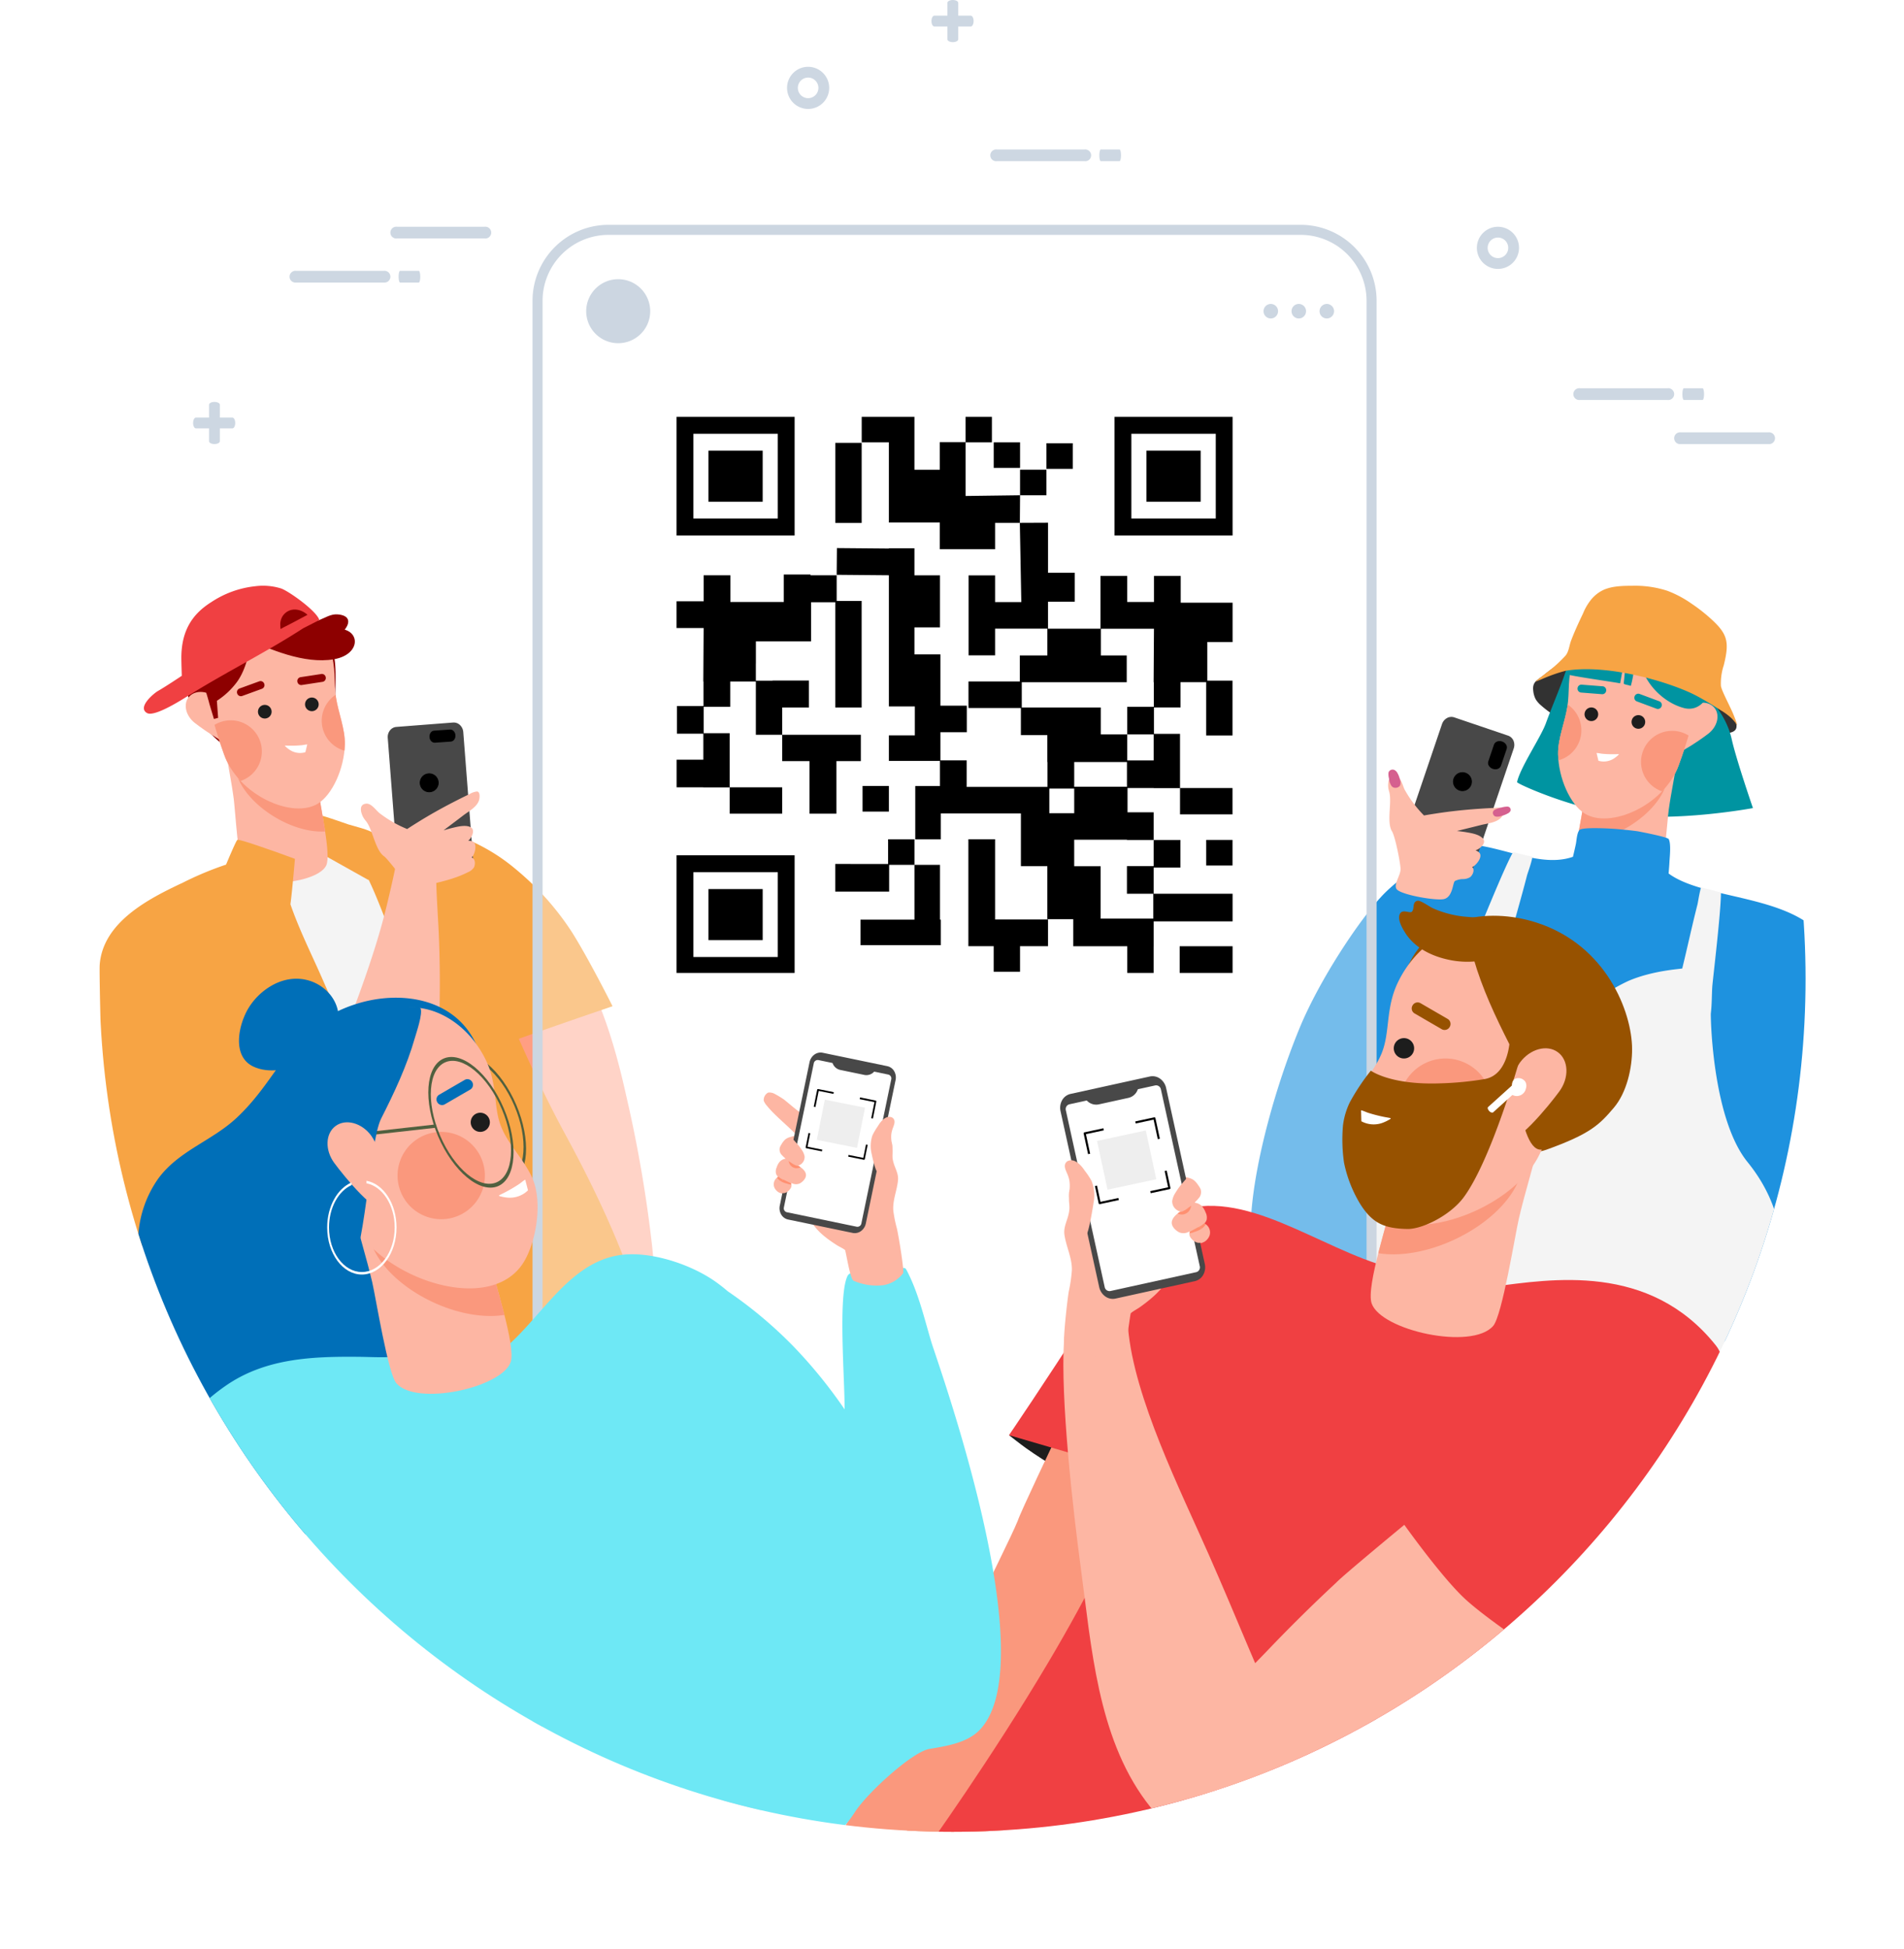 <svg xmlns="http://www.w3.org/2000/svg" xmlns:xlink="http://www.w3.org/1999/xlink" width="574" height="587.53" viewBox="0 0 574 587.53"><defs><style>.a,.b,.c{fill:none;}.a{clip-rule:evenodd;}.aa,.ab,.ac,.ad,.ae,.af,.ah,.aj,.ak,.ap,.ar,.as,.c,.f,.g,.h,.i,.j,.l,.n,.o,.p,.q,.r,.s,.t,.u,.x,.y{fill-rule:evenodd;}.d,.y{fill:#fff;}.d{opacity:0.502;}.e{clip-path:url(#c);}.f{fill:#ff9e83;}.g{fill:#f4f4f4;}.h{fill:#f7a444;}.i{fill:#8d0000;}.j{fill:#fdb6a3;}.k{clip-path:url(#d);}.l{fill:#fa987d;}.m{clip-path:url(#f);}.n{fill:#1d1d1d;}.o{fill:#f04042;}.p{fill:#484848;}.r{stroke:#000;stroke-linecap:round;stroke-linejoin:round;stroke-width:0.24px;}.s{fill:#fdbcaa;}.t{fill:#323232;}.u{fill:#0094a1;}.v{clip-path:url(#h);}.w{clip-path:url(#j);}.x{fill:#1e92df;}.z{clip-path:url(#l);}.aa{fill:#74bceb;}.ab{fill:#ffd3c7;}.ac{fill:#fac78c;}.ad{fill:#ccd6e1;}.ae{fill:#006fb8;}.af{fill:#6ee8f5;}.ag{clip-path:url(#n);}.ah{fill:#50603f;}.ai{clip-path:url(#p);}.aj{fill:#ff9071;}.ak{fill:#975200;}.al{clip-path:url(#r);}.am{clip-path:url(#t);}.an{clip-path:url(#v);}.ao{clip-path:url(#x);}.ap{fill:#d5608f;}.aq{clip-path:url(#z);}.ar{fill:#eee;}.as{fill:#cdd7e2;}.at{filter:url(#a);}</style><filter id="a" x="0" y="268.214" width="574" height="319.316" filterUnits="userSpaceOnUse"><feGaussianBlur stdDeviation="10"></feGaussianBlur></filter><clipPath id="c"><path class="a" d="M1521.14,1240.36c141.931,0,257.162,115.23,257.162,257.162s-115.23,257.162-257.162,257.162-257.161-115.23-257.161-257.162,115.23-257.162,257.161-257.162Z" transform="translate(-1263.978 -1240.36)"></path></clipPath><clipPath id="d"><path class="b" d="M5.569,38.045C3.967,35.759,2.988,19.3,2.551,15.962,1.851,10.617.711,5.34,0,0L28.2,13.923c.407,4.353,3.752,18.715,2.241,22.023-1.439,3.15-8.682,5.212-15.09,5.212C11.034,41.157,7.092,40.219,5.569,38.045Z"></path></clipPath><clipPath id="f"><path class="b" d="M5.738,44.617C3.5,38.373-2.4,21.181,1.069,10.844,3.489,3.641,14.456,1.828,17.6.7,25.256-2.04,34.249,3.489,37.67,13.042c1.916,5.35,1.024,9.544,1.763,14.274s2.779,9.529,2.677,14.151c-.159,7.262-3.76,15.194-8.145,17.881a10.934,10.934,0,0,1-5.751,1.441C20.047,60.788,9.2,54.274,5.738,44.617Z"></path></clipPath><clipPath id="h"><path class="b" d="M.369,35.718c-1.486-3.319,1.965-17.655,2.4-22.006L31.08,0c-.75,5.335-1.93,10.6-2.669,15.942-.462,3.338-1.563,19.786-3.182,22.06-1.514,2.126-5.354,3.04-9.588,3.04C9.179,41.043,1.8,38.915.369,35.718Z"></path></clipPath><clipPath id="j"><path class="b" d="M8.014,59.255C3.648,56.536.106,48.578,0,41.314c-.067-4.623,2.007-9.4,2.783-14.131S2.7,18.258,4.653,12.923C8.145,3.4,17.179-2.066,24.814.733,27.95,1.882,38.9,3.776,41.269,11c3.4,10.362-2.637,27.51-4.92,33.737-3.514,9.586-14.327,16-22.482,16A11,11,0,0,1,8.014,59.255Z" transform="translate(0)"></path></clipPath><clipPath id="l"><path class="b" d="M0,442.559V17.29S4.327,9.182,7.157,6.374C10.061,3.493,17.426,0,17.426,0H235.153s7.484,4.06,10.332,7.007c2.686,2.779,6.756,10.68,6.756,10.68V442.559Z"></path></clipPath><clipPath id="n"><path class="b" d="M13.05,52.374C10.5,49.4,6.848,26.552,5.774,21.944,4.056,14.575,1.732,7.362,0,0L41.327,15.541c1.172,6.025,7.834,25.624,6.181,30.454-1.795,5.246-14.335,9.563-24.055,9.562C18.905,55.556,14.973,54.611,13.05,52.374Z"></path></clipPath><clipPath id="p"><path class="b" d="M27.117,56.77c-1.06-.421-2.34-9.1-2.6-9.291-.768-.571-1.715-.967-2.524-1.487-3.408-2.191-7.369-5.115-8.479-9.248L31.627,11.789a22.37,22.37,0,0,1,2.738.624,11.537,11.537,0,0,1,1.933.745,5.521,5.521,0,0,1,2.033,1.466c.777,1.053.342,2.6.389,3.8a13.2,13.2,0,0,0,.32,2.315c.425,1.929,1.648,3.609,1.472,5.649-.263,3.066-1.645,6.044-1.429,9.171a37.724,37.724,0,0,0,1.1,5.487c.605,2.734,2.246,12.843,1.858,13.465A9.334,9.334,0,0,1,36.13,58.1a14.508,14.508,0,0,1-2.1.152A18.513,18.513,0,0,1,27.117,56.77ZM4.626,30.156a3.17,3.17,0,0,1-1.417-1.571,2.579,2.579,0,0,1,1.18-3.131,2.452,2.452,0,0,1-.628-.9,2.949,2.949,0,0,1,.184-1.971,4.952,4.952,0,0,1,.847-1.619,3.076,3.076,0,0,1,1.858-.992c-.129-.111-.256-.225-.382-.339a7.593,7.593,0,0,1-.72-.708,2,2,0,0,1-.446-.566,2.374,2.374,0,0,1-.224-1.74,4.715,4.715,0,0,1,.567-1.079,5.508,5.508,0,0,1,1.133-1.42,4.186,4.186,0,0,1,1.484-.686,9.656,9.656,0,0,1,1.352-.342L8.384,20.769,8.3,20.73c-.019.053-.04.1-.061.156-.009.022-.021.07-.047.081-.063.026-.2-.073-.249-.1-.209-.118-.418-.243-.618-.377l-.747,5.8c-.113-.012-.226-.021-.338-.032-.02.146-.052.29-.079.422-.133.656-.305,1.3-.5,1.945-.061.2-.127.407-.205.605l.17,1.242A4.474,4.474,0,0,1,4.626,30.156ZM3.377,6.606A30.806,30.806,0,0,1,.916,3.935,4.435,4.435,0,0,1,.029,2.476,2.5,2.5,0,0,1,1.386.036,3.4,3.4,0,0,1,3.465.506,28.442,28.442,0,0,1,6.019,2.06c.513.331,4.805,4.076,5.4,4.231l-1.817,6.24C8.629,11.415,4.666,7.931,3.377,6.606Z" transform="translate(0)"></path></clipPath><clipPath id="r"><path class="b" d="M.279,48.924C-1.479,43.787,5.608,22.94,6.854,16.531L50.813,0C48.97,7.831,46.5,15.5,44.671,23.342c-1.142,4.9-5.022,29.208-7.739,32.369C34.886,58.09,30.7,59.095,25.866,59.1,15.527,59.1,2.188,54.5.279,48.924Z" transform="translate(0)"></path></clipPath><clipPath id="t"><path class="b" d="M7.253,54.45A10.933,10.933,0,0,1,.111,50.623c-.493-.7.788-12.63,1.323-15.866a44.213,44.213,0,0,0,.94-6.487C2.428,24.6.624,21.2.122,17.633c-.334-2.375.99-4.417,1.366-6.7a15.441,15.441,0,0,0,.228-2.728c-.021-1.4-.627-3.184.214-4.466A6.471,6.471,0,0,1,4.215,1.9,13.528,13.528,0,0,1,6.43.9,26.119,26.119,0,0,1,9.593,0L32.354,28.044c-1.037,4.9-5.485,8.574-9.333,11.352-.914.66-2,1.183-2.859,1.9-.29.241-1.239,10.471-2.452,11.031A21.093,21.093,0,0,1,8.793,54.52C8.292,54.52,7.778,54.5,7.253,54.45Zm34.055-35.7c-.1-.227-.2-.461-.278-.695-.263-.738-.506-1.485-.7-2.243-.04-.153-.086-.319-.119-.489-.131.02-.262.038-.394.059l-1.24-6.736c-.226.169-.462.328-.7.48-.055.035-.209.16-.285.133-.031-.011-.047-.066-.06-.092-.028-.059-.056-.118-.082-.178l-.1.051L35.658.123a11.276,11.276,0,0,1,1.6.314,4.907,4.907,0,0,1,1.779.708,6.453,6.453,0,0,1,1.415,1.59,5.515,5.515,0,0,1,.732,1.227,2.782,2.782,0,0,1-.151,2.049,2.347,2.347,0,0,1-.486.69,8.88,8.88,0,0,1-.8.873c-.141.141-.282.282-.426.42a3.6,3.6,0,0,1,2.236,1.042,5.8,5.8,0,0,1,1.093,1.84,3.453,3.453,0,0,1,.34,2.294,2.867,2.867,0,0,1-.678,1.091,3.02,3.02,0,0,1,1.578,3.588,3.714,3.714,0,0,1-1.558,1.927,5.226,5.226,0,0,1-1.148.432Z"></path></clipPath><clipPath id="v"><path class="b" d="M.886,22.578a2.613,2.613,0,0,1-.68-1.06A3.029,3.029,0,0,1,.019,20l2.159-1.057c-.2-.1-.4-.206-.59-.318a.92.92,0,0,1-.427-.374,1.24,1.24,0,0,1-.044-.64,6.547,6.547,0,0,1,.442-1.483c.4-1.054,1.082-2.515,1.559-3.537a6.971,6.971,0,0,1-.7-.807L5.131,6.792c.3.276.557.6.83.9A16.851,16.851,0,0,1,7.7,9.891,5.037,5.037,0,0,1,8.6,11.9a2.68,2.68,0,0,1-1.971,2.792c.227.131.448.272.664.421.829.57,1.842,1.5,1.719,2.624a2.2,2.2,0,0,1-.286.825,3.274,3.274,0,0,1-.552.725,4.582,4.582,0,0,1-.93.731,2.763,2.763,0,0,1-2.3.065c-.168-.052-.334-.108-.5-.166a1.513,1.513,0,0,1,.13,1.226,2.6,2.6,0,0,1-.475.785,2.953,2.953,0,0,1-1.335.978,1.952,1.952,0,0,1-.6.093A2.059,2.059,0,0,1,.886,22.578ZM28.848,11.272a10.066,10.066,0,0,1,.2-5.674,18,18,0,0,1,1.524-2.609c.17-.275.341-.551.522-.819a7.461,7.461,0,0,1,.521-.682c.732-.848,1.741-1.7,2.922-1.442A1.372,1.372,0,0,1,35.153.3c1.1.915.314,2.292-.038,3.352A8.321,8.321,0,0,0,34.794,4.9c-.284,1.692.215,3.425.317,5.114.081,1.335-.232,2.7-.079,4.025l-4.506,2.625C29.851,15.866,29.035,12.261,28.848,11.272Z"></path></clipPath><clipPath id="x"><path class="b" d="M39.905,24.816a3.455,3.455,0,0,1-1.623-1.059,3.049,3.049,0,0,1-.605-.888,1.771,1.771,0,0,1,.075-1.443q-.285.118-.573.226a3.236,3.236,0,0,1-2.7.069,5.375,5.375,0,0,1-1.134-.8,3.853,3.853,0,0,1-.692-.813,2.582,2.582,0,0,1-.386-.947c-.215-1.3.911-2.458,1.844-3.178.243-.187.492-.367.75-.534a3.139,3.139,0,0,1-2.481-3.141A5.9,5.9,0,0,1,33.3,9.9a19.725,19.725,0,0,1,1.9-2.68c.3-.368,1.268-1.492,1.6-1.834l2.806,6.4a1.927,1.927,0,0,0-.4,1.439c.623,1.165,1.149,2.38,1.681,3.588a7.668,7.668,0,0,1,.61,1.707,1.457,1.457,0,0,1-.011.752,1.077,1.077,0,0,1-.475.464c-.219.143-.443.279-.67.409l2.592,1.1a3.546,3.546,0,0,1-.123,1.786,3.059,3.059,0,0,1-.728,1.282,2.432,2.432,0,0,1-1.59.577A2.241,2.241,0,0,1,39.905,24.816ZM1.6,16.483c.095-1.557-.357-3.137-.347-4.7.013-1.983.487-4.041.048-6A9.789,9.789,0,0,0,.844,4.339C.364,3.122-.641,1.56.587.421a1.608,1.608,0,0,1,.7-.336c1.365-.377,2.6.557,3.509,1.5a8.769,8.769,0,0,1,.653.765c.23.3.447.613.663.925A21.079,21.079,0,0,1,8.062,6.232a11.793,11.793,0,0,1,.593,6.624c-.156,1.169-1.356,8.525-2.1,9.5Z"></path></clipPath><clipPath id="z"><path class="b" d="M0,167.636V0H167.636V167.636Z"></path></clipPath></defs><g transform="translate(-651 -196.286)"><g class="at" transform="matrix(1, 0, 0, 1, 651, 196.29)"><path class="d" d="M514,264.5c0,154.311-115.09,259.316-257.027,259.316S0,417.294,0,264.5Z" transform="translate(30 23.71)"></path></g><g transform="translate(-582.978 -853.512)"><g transform="translate(1263.978 1087.688)"><g class="e" transform="translate(0)"><path class="f" d="M1746.922,2475.527q-1.377-3.267-2.748-6.538c-5.2-12.413-10.175-24.9-15.169-37.394-3.65-9.13-7.414-17.884-9.643-27.5-1.026-4.426-2.23-9.282-1.086-13.8a16.294,16.294,0,0,1,6.472-9.008c14.129-10.021,30.5-.161,39.948,11.381,12.146,14.836,17.759,33.163,21.812,51.532a394.309,394.309,0,0,1,7.61,44.236c.839,8.033,2.154,21.984-2.095,27.489s-17.247,8.628-23.4,5.541-10.192-15.921-13.516-24.065c-2.929-7.174-5.654-14.483-8.185-21.873Z" transform="translate(-1627.573 -2151.108)"></path><path class="g" d="M1418.741,2319.39c-2.5.832-17.029,8.038-17.469,10.426-.356,1.933,12.835,17.47,14.691,19.944,14.911,19.882,29.788,39.817,44.084,60.157a165.181,165.181,0,0,1,12.4,20.944c1.568,3.135,1.97,8.356,4.754,10.879.949.86,3.153.475,4.254.372,9.006-.841,17.825-3.215,26.615-5.23,3.8-.871,7.611-1.714,11.378-2.708,6.715-1.772,2.961-5.918.709-11.657-6.6-16.83-16.334-32.213-23.361-48.86-5.839-13.831-10.414-28.007-17.689-41.2-5.54-10.048-10.826-19.935-23.466-20.536l-36.9,7.473Z" transform="translate(-1373.968 -2098.854)"></path><path class="h" d="M1571.928,2293.16c.445-1.118,3.493-8.4,3.885-8.646.557-.353,8.859,2.67,9.952,3.016,1.018.323,7.023,1.783,7.43,2.673.453.988-.344,3.136-.526,4.122-.611,3.31-.384,6.679-.891,9.959l-19.85-11.124Z" transform="translate(-1510.697 -2076.876)"></path><path class="i" d="M1429.375,1966.934c-13.036-8.828-27.271-3.393-34.936,9.069-3.925,6.382-2.339,20.741,10.3,29.941,20.723,15.079,35.648,7.335,34.053,3.092-2.19-5.831.393-25.088-1.2-30.34a25.005,25.005,0,0,0-8.217-11.762Z" transform="translate(-1366.979 -1818.986)"></path><path class="j" d="M1395.563,2100.472c1.677-2.144,5.235-2.167,7.94-.052s9.217,12.165,7.54,14.31-10.912-4.423-13.617-6.539-3.54-5.575-1.863-7.719Z" transform="translate(-1368.706 -1928.151)"></path><path class="j" d="M1454.688,2180.988c.711,5.341,1.851,10.617,2.551,15.962.437,3.342,1.416,19.8,3.018,22.083,3.783,5.4,22.467,3.174,24.875-2.1,1.511-3.308-1.834-17.669-2.241-22.023l-28.2-13.923Z" transform="translate(-1416.768 -1993.958)"></path></g></g><g transform="translate(1301.898 1274.719)"><g class="k" transform="translate(0 0)"><path class="l" d="M1497.665,2029.029c-1.214-4.295.154-8.924-1.763-14.274-3.421-9.552-12.414-15.081-20.07-12.339s-11.094,12.723-7.673,22.275a22.828,22.828,0,0,0,1.546,3.414c-8.745,5.581-9.531,7.63-5.736,18.225,4.377,12.221,26.657,22.95,35.328,12.676,3.317-3.93,5.876-12.927,3.887-18.483-1.559-4.353-4.365-7.407-5.52-11.495Z" transform="translate(-1460.393 -2037.359)"></path></g></g><g transform="translate(1263.978 1087.688)"><g class="e" transform="translate(0)"><path class="j" d="M1463.6,1997.119c-.739-4.729.154-8.924-1.763-14.274-3.421-9.552-12.414-15.081-20.07-12.339-3.144,1.126-14.112,2.938-16.531,10.142-3.472,10.337,2.433,27.529,4.669,33.773,4.377,12.221,20.591,19.409,28.227,14.73,4.385-2.687,7.986-10.619,8.145-17.881.1-4.623-1.937-9.414-2.677-14.152Z" transform="translate(-1392.319 -1824.764)"></path></g></g><g transform="translate(1295.83 1232.728)"><g class="m" transform="translate(0 0)"><path class="l" d="M1423.619,2142.025a9.377,9.377,0,1,0,10.806,7.687,9.381,9.381,0,0,0-10.806-7.687Z" transform="translate(-1417.465 -2107.676)"></path><path class="l" d="M1608.735,2095.485a9.377,9.377,0,1,0,10.805,7.687,9.382,9.382,0,0,0-10.805-7.687Z" transform="translate(-1565.773 -2070.39)"></path></g></g><g transform="translate(1263.978 1087.688)"><g class="e" transform="translate(0)"><path class="n" d="M1576.928,2107.5a2.055,2.055,0,1,0,2.647,1.2,2.056,2.056,0,0,0-2.647-1.2Z" transform="translate(-1513.635 -1934.978)"></path><path class="n" d="M1505.565,2118.629a2.055,2.055,0,1,0,2.647,1.2,2.056,2.056,0,0,0-2.647-1.2Z" transform="translate(-1456.462 -1943.892)"></path><path class="i" d="M1572.45,2072.612a1.168,1.168,0,0,0-1.3-1.011l-6.313.964a1.168,1.168,0,0,0-.944,1.354h0a1.168,1.168,0,0,0,1.3,1.01l6.313-.964a1.167,1.167,0,0,0,.944-1.354Z" transform="translate(-1504.244 -1906.311)"></path><path class="i" d="M1480.6,2083.212a1.168,1.168,0,0,0-1.478-.735l-6,2.185a1.168,1.168,0,0,0-.66,1.513h0a1.169,1.169,0,0,0,1.478.735l6-2.185a1.168,1.168,0,0,0,.66-1.513Z" transform="translate(-1430.946 -1914.982)"></path><path class="i" d="M1481.637,1988.146s16.672-3.112,19.6-4.4c1.1-.485,2.27-.363,3.4-.813,1.74-.692,3.479-1.846,5.434-1.709,3.788.267,3.939,2.45,2.2,4.609,4.8,1.39,4.135,7.676-3.3,8.932-8.919,1.506-19.281-2.979-27.335-6.622Z" transform="translate(-1438.359 -1833.907)"></path><path class="i" d="M1429.573,2032.133s-.821,6.34-4.009,10.5a23.18,23.18,0,0,1-5.88,5.439l.371,5.145-1.258.337s-1.24-4.115-1.324-4.39a66.972,66.972,0,0,0-3.312-9.768l15.411-7.26Z" transform="translate(-1384.3 -1874.701)"></path><path class="o" d="M1379.312,1950.715l4.825-2.457c-.732-2.69-9.19-8.721-11.54-9.528a18.291,18.291,0,0,0-7.779-.669,29.576,29.576,0,0,0-13.224,4.771c-4.976,3.138-9.147,7.833-9.052,17.137.019,1.912.135,5.09.135,5.09s-4.806,3.223-7.22,4.6c-1.2.686-6.271,4.878-3.28,6.621,2.391,1.393,11.641-4.719,13.533-5.888,11-6.792,22.764-12.636,33.6-19.681Z" transform="translate(-1317.87 -1799.225)"></path><path class="i" d="M1546.321,1975.526s-4.808,2.583-6.446,3.4c-.4.2-.8.4-1.183.617-.1.057-.352.271-.48.238a4.989,4.989,0,0,1-.087-1.044,4.6,4.6,0,0,1,.858-3.057c2-2.55,5.252-2.031,7.338-.15Z" transform="translate(-1483.614 -1828.076)"></path><path class="h" d="M1663.431,2303.713c14.2-2.716,29.472,2.852,40.408,12.09a84.034,84.034,0,0,1,16.951,18.943c5.2,8.235,12.307,22.43,12.307,22.43s-17.5,5.95-28.255,9.825c4.343,9.813,8.982,19.58,14.086,28.956,58.058,106.671,7.258,115.78-13.675,78.93-1.1-1.937-22.681-63.151-24.76-69.165-3.883-11.237,5.513-28.577.972-39.558-3.818-9.233-9.126-17.62-13.311-26.659-3.975-8.587-6.678-18.076-11.681-26.157,0,0,5.208-9.662,6.959-9.636Z" transform="translate(-1578.43 -2091.729)"></path><path class="p" d="M1723.735,2148.105a3.266,3.266,0,0,0-1-2.127,2.715,2.715,0,0,0-2.068-.753l-17.116,1.324a2.713,2.713,0,0,0-1.928,1.062,3.264,3.264,0,0,0-.658,2.255c.627,8.1,2.309,29.836,2.936,37.935a3.266,3.266,0,0,0,1,2.127,2.714,2.714,0,0,0,2.068.753l17.116-1.324a2.714,2.714,0,0,0,1.928-1.062,3.265,3.265,0,0,0,.658-2.255l-2.936-37.935Z" transform="translate(-1614.07 -1965.3)"></path><path class="q" d="M1770.685,2159.535a1.416,1.416,0,0,0,1.038-.6,1.963,1.963,0,0,0,.358-1.294c0-.019,0-.037,0-.056a1.962,1.962,0,0,0-.532-1.232,1.417,1.417,0,0,0-1.11-.449l-4.772.33a1.417,1.417,0,0,0-1.038.6,1.961,1.961,0,0,0-.358,1.293c0,.019,0,.037,0,.056a1.965,1.965,0,0,0,.532,1.232,1.416,1.416,0,0,0,1.11.449l4.772-.33Z" transform="translate(-1664.788 -1973.861)"></path><path class="r" d="M1752.681,2222.928a2.724,2.724,0,1,1-2.506,2.926,2.726,2.726,0,0,1,2.506-2.926Z" transform="translate(-1653.496 -2027.552)"></path><path class="s" d="M1674.221,2261.089c1.038-.7,2.108-1.363,3.155-2.017,3.561-2.224,7.221-4.27,10.954-6.189,1.536-.79,3.078-1.565,4.639-2.3a5.772,5.772,0,0,1,2.267-.819c1.074.038.851,1.92.672,2.564-.58,2.091-3.187,3.438-4.774,4.655-1.43,1.1-2.871,2.178-4.309,3.263q-.817.616-1.628,1.24c1-.313,2.011-.594,3.027-.833,1.454-.342,3.549-.834,5-.186,1.671.745.519,3.078-.377,3.967-.072.072-.147.139-.224.2a3.91,3.91,0,0,1,1.188.148c1.682.507.868,3.545.152,4.548a2.821,2.821,0,0,1-.29.344c1.149.353,1.144,2.162.642,3.049a4.217,4.217,0,0,1-1.863,1.424c-5.458,2.757-11.377,3.408-17.16,5.1,0,0-6.7-9.013-8.052-9.962-2.682-1.886-3.409-8.14-5.477-10.641a9,9,0,0,1-.684-.937c-.531-.843-1.855-4.024.785-4.271,1.646-.154,3.111,2.257,4.212,3a35.569,35.569,0,0,0,8.146,4.647Z" transform="translate(-1581.475 -2049.054)"></path><path class="s" d="M1367.9,2481.265q-2.3-2.7-4.6-5.4c-8.735-10.24-17.637-20.307-26.539-30.4-6.5-7.374-12.621-14.681-20.2-21.008-3.488-2.911-7.279-6.175-11.825-7.188a16.293,16.293,0,0,0-10.959,1.715c-15.315,8.093-13.894,27.15-7.852,40.788,7.767,17.531,21.6,30.8,36.163,42.7a394.3,394.3,0,0,0,36.054,26.736c6.792,4.371,18.652,11.835,25.481,10.524s15.477-11.5,15.495-18.388-9.616-16.275-15.387-22.915q-7.625-8.774-15.833-17.167Z" transform="translate(-1278.138 -2182.997)"></path><path class="s" d="M1583.081,2328.623c.506-3.979,11.46-.449,11.36,2.241-.284,7.629.325,15.186.706,22.8a340.852,340.852,0,0,1-.738,42.7c-1.416,19.063-1.628,41.118-12.481,57.733-2.895,4.431-8.431,11.595-14,12.75-4.082.847-8.242-1.816-10.829-4.731-5.479-6.173-7.126-15.962-7.37-23.979-.214-7.059,2.474-13.423,4.777-19.971,2.76-7.846,5.524-15.686,8.418-23.484,5.971-16.094,12.626-32.376,16.643-49.1,1.128-4.7,2.9-12.127,3.515-16.964Z" transform="translate(-1492.902 -2110.806)"></path><path class="h" d="M1302.25,2330.617c1.009-2.418,3.067-7.227,3.384-7.428.558-.353,8.86,2.671,9.952,3.017,1.019.323,7.43,2.673,7.43,2.673s-.844,10.014-1.36,13.686c2.6,7.552,6.221,14.778,9.432,22.056,5.653,12.814,11.189,25.755,18.091,37.959,5.837,10.321,13.2,20.63,17.395,31.787.3.787.348,1.52-.52,1.912-2.9,1.308-7.111,1.141-10.193,1.237-18.952.586-27.832-12.764-37.655-26.175-17.2,14.159-42.471,36-50.318,40.971-1.46.925-4.089-87.067-3.723-91.594,1.038-12.818,14.793-19.855,25.1-24.677a97.443,97.443,0,0,1,12.984-5.423Z" transform="translate(-1264.101 -2107.861)"></path><path class="t" d="M3445.315,2056.776s35.69-.091,39.879,2.663a47.6,47.6,0,0,1,7.374,5.912,43.852,43.852,0,0,1,3.558,4.032,22.276,22.276,0,0,1,1.644,2.855,7.118,7.118,0,0,1,1.13,2.962c.182,2.348-2.382,2.228-4.069,2.651a53.732,53.732,0,0,1-8.29,1.386,76.614,76.614,0,0,1-16.975-.878,102.273,102.273,0,0,1-14.477-2.748,28.025,28.025,0,0,1-5.825-1.094,22.262,22.262,0,0,1-5.93-2.722,31.51,31.51,0,0,1-3.4-2.626,7.162,7.162,0,0,1-1.566-1.807,6.78,6.78,0,0,1-.745-2.594c-.335-2.733,1.276-3.171,3.191-4.682a43.754,43.754,0,0,1,4.5-3.31Z" transform="translate(-3005.394 -1894.443)"></path><path class="u" d="M3436.325,1987.253c12.466-8.673,22.776,1.87,30.055,14.415,3.728,6.425,9.75,11.24,11.567,19.523,1.318,6.006,6.39,20.726,6.39,20.726s-23.792,4.467-41.552,1.772c-14.087-2.137-29.667-9.127-29.563-9.605.949-4.412,7.147-13.488,8.681-17.711,2.107-5.8,5.007-12.229,6.547-17.459a24.6,24.6,0,0,1,7.875-11.661Z" transform="translate(-2985.875 -1836.203)"></path><path class="j" d="M3649,2116.773c-1.661-2.157-5.219-2.206-7.94-.11s-9.306,12.1-7.646,14.253,10.945-4.342,13.666-6.437,3.582-5.549,1.92-7.705Z" transform="translate(-3162.074 -1941.189)"></path><path class="j" d="M3531.452,2196.982c-.75,5.335-1.93,10.6-2.669,15.943-.462,3.338-1.563,19.786-3.182,22.06-3.823,5.371-22.49,3.007-24.859-2.284-1.486-3.319,1.965-17.656,2.4-22.006l28.306-13.713Z" transform="translate(-3055.698 -2006.772)"></path></g></g><g transform="translate(1708.652 1277.899)"><g class="v" transform="translate(0 0)"><path class="l" d="M3444.01,2044.166c1.246-4.286-.087-8.925,1.869-14.26,3.492-9.527,12.526-14.989,20.161-12.19s11,12.805,7.507,22.332a22.869,22.869,0,0,1-1.572,3.4c8.7,5.646,9.474,7.7,5.6,18.268-4.468,12.188-26.827,22.751-35.421,12.413-3.288-3.955-5.781-12.97-3.749-18.512,1.591-4.341,4.42-7.374,5.6-11.453Z" transform="translate(-3450.138 -2052.773)"></path></g></g><g transform="translate(1263.978 1087.688)"><g class="e" transform="translate(0)"><path class="j" d="M3478.213,2012.4c.774-4.724-.087-8.925,1.869-14.26,3.492-9.526,12.526-14.988,20.162-12.189,3.135,1.149,14.089,3.043,16.455,10.264,3.4,10.362-2.637,27.51-4.92,33.738-4.468,12.188-20.734,19.256-28.336,14.521-4.365-2.719-7.908-10.678-8.012-17.941-.067-4.623,2.007-9.4,2.782-14.131Z" transform="translate(-3035.715 -1837.115)"></path></g></g><g transform="translate(1703.693 1235.793)"><g class="w" transform="translate(0 0)"><path class="l" d="M3612.185,2157.97a9.376,9.376,0,1,1-10.862,7.606,9.381,9.381,0,0,1,10.862-7.606Z" transform="translate(-3576.175 -2123.506)"></path><path class="l" d="M3427.42,2110.056a9.377,9.377,0,1,1-10.862,7.606,9.382,9.382,0,0,1,10.862-7.606Z" transform="translate(-3428.148 -2085.119)"></path></g></g><g transform="translate(1263.978 1087.688)"><g class="e" transform="translate(0)"><path class="n" d="M3518.363,2122.528a2.055,2.055,0,1,1-2.656,1.181,2.057,2.057,0,0,1,2.656-1.181Z" transform="translate(-3067.874 -1947.012)"></path><path class="n" d="M3589.642,2134.185a2.055,2.055,0,1,1-2.656,1.181,2.056,2.056,0,0,1,2.656-1.181Z" transform="translate(-3124.98 -1956.351)"></path><path class="u" d="M3504.916,2088.9a1.167,1.167,0,0,1,1.227-1.1l6.367.495a1.168,1.168,0,0,1,1.041,1.281h0a1.168,1.168,0,0,1-1.227,1.1l-6.368-.5a1.168,1.168,0,0,1-1.041-1.28Z" transform="translate(-3059.334 -1919.292)"></path><path class="u" d="M3591.163,2102.329a1.168,1.168,0,0,1,1.483-.724l5.984,2.229a1.168,1.168,0,0,1,.649,1.518h0a1.168,1.168,0,0,1-1.483.724l-5.985-2.229a1.168,1.168,0,0,1-.648-1.518Z" transform="translate(-3128.373 -1930.304)"></path><path class="u" d="M3506.793,1983.6a6.5,6.5,0,0,1,2.207-.12h.038v0a6.316,6.316,0,0,1,1.14.252c.229.073,1.237.477,2.02.851,3.643.378,7.873.934,11,2.636,3.062,1.666,4.96,4.428,6.47,7.489a25.856,25.856,0,0,1,2.417,6.557,12.028,12.028,0,0,1,.039,4.815c-.8,3.6-3.819,6.138-7.525,5.16-7.079-1.87-13.684-9.261-13.338-16.8l-.04.107a55.41,55.41,0,0,0-1.917,6.8,30.386,30.386,0,0,1-.686,3.162c-.064.092-.387-.055-.471-.081-.265-.081-1.653-.346-1.665-.521a9.818,9.818,0,0,1,.121-1.346c.114-1.583.324-3.15.577-4.716.263-1.617.506-3.237.922-4.823q.134-.515.3-1.027a39.8,39.8,0,0,0-1.716,4.56l-1.306,7.248c-1.894-.412-15.468-2.28-15.889-2.744-.31-.343,2.071-5.876,2.363-6.486,3.045-6.333,8.275-10.262,14.944-10.981Z" transform="translate(-3046.954 -1835.688)"></path><path class="h" d="M3457.541,1942.667a10.59,10.59,0,0,1,4.433-3.616c2.57-1.062,5.682-1.119,8.414-1.125a31.506,31.506,0,0,1,10.539,1.5,32.743,32.743,0,0,1,7.316,3.883,50.055,50.055,0,0,1,4.774,3.63c6.085,5.25,6.8,7.491,4.941,14.973a17.32,17.32,0,0,0-.857,6.154c.148,1.257,1.942,4.614,3.313,7.6.452.984.835,1.978,1.12,2.777.353.989.556,1.678.556,1.678l-.439-.679a15.658,15.658,0,0,0-1.385-1.607,18.726,18.726,0,0,0-3.2-2.367c-1.837-1.166-4.712-3.038-7.816-4.627-7.162-3.665-25.841-9.468-38.958-7.292-.7.188-1.4.386-2.1.6a54.511,54.511,0,0,0-5.223,1.985c-.177.075-1.76.7-1.76.7s.242-.268.364-.368c.527-.432,2.088-1.647,2.749-2.156a41.167,41.167,0,0,0,5.957-5.358c.98-1.192,1.112-3.049,1.644-4.462,1.048-2.783,2.343-5.559,3.624-8.242a16.015,16.015,0,0,1,1.994-3.586Z" transform="translate(-3008.299 -1799.226)"></path><path class="x" d="M3106.441,2314.021c.31-1.294.614-2.587.883-3.878.221-1.058.3-3.4,1.12-4.224.934-.938,9.883-.392,11.331-.26,2.055.187,4.115.379,6.16.664.068.01,9.027,1.682,9.382,2.369.745,1.443.3,5.293.221,6.847-.06,1.173-.159,2.342-.261,3.511,12.462,9.251,45.3,5.439,50.142,27.044a49.977,49.977,0,0,1,.9,10.7c2.451,15.866-1.026,36.144-5.016,48.156-3.6,10.833-8.8,20.97-13.924,31.138-3.748,7.438-12.789,25.027-21.024,28.321-10.62,4.248-23.574-2.779-33.344-6.105-18.158-6.183-36.606-11.434-54.82-17.44-4.209-1.388-11-3.247-16.872-5.6-5.343,2.685-11.936,2.144-17.061,5.016-24.762,13.875-14.511-40-.224-74.642,5.985-14.51,17.9-32.479,24.943-39.939,2.75-2.913,6.072-5.325,9.088-7.955,3.732-3.254,6.647-6.285,11.729-7.214,11.626-2.124,25.363,7.44,36.645,3.489Z" transform="translate(-2662.245 -2093.617)"></path><path class="g" d="M3206,2377.247c.981-3.067,2.8-6.158,4.012-8.767.857-1.846,8.842-21.92,11.546-26.6.035-.061.1-.174.1-.174l5.816,1.426s-.027.165-.043.25c-.346,1.891-1.425,4.739-1.586,5.37-1.647,6.43-3.529,12.785-5.241,19.193a35.177,35.177,0,0,1,11.02,7.391c5.772,5.949,10.494,14.83,10.494,14.83a55.822,55.822,0,0,1,14.244-9.6c7.5-3.254,16.25-3.638,16.286-3.786,1.569-6.445,2.964-12.925,4.6-19.357.146-.576.508-3.136,1.027-4.966l.037-.129,6,1.578s0,.1,0,.147c-.047,6.232-2.49,26.307-2.618,28.269-.158,2.413-.1,5.332-.441,8.08-.024,3.806.948,32.25,11.074,44.742,29.055,35.845-12.4,77.133-16.6,75.671-16.723-5.827-61.192-33.993-78.128-39.188-2.847-.874-20.743-4.62-21.872-6.188-1.049-1.456,4.064-22.169,4.66-24.259,2.4-8.427,14.485-45.484,25.609-63.94Z" transform="translate(-2795.496 -2122.723)"></path><path class="y" d="M2180.7,1412.075s-4.071-7.9-6.756-10.68c-2.848-2.948-10.332-7.007-10.332-7.007H1945.886s-7.364,3.493-10.268,6.374c-2.83,2.808-7.157,10.916-7.157,10.916v425.27H2180.7V1412.075Z" transform="translate(-1796.338 -1363.762)"></path></g></g><g transform="translate(1396.101 1118.315)"><g class="z" transform="translate(0 0)"><path class="aa" d="M3106.441,2314.021c.31-1.294.614-2.587.883-3.878.221-1.058.3-3.4,1.12-4.224.934-.938,9.883-.392,11.331-.26,2.055.187,4.115.379,6.16.664.068.01,9.027,1.682,9.382,2.369.745,1.443.3,5.293.221,6.847-.06,1.173-.159,2.342-.261,3.511,12.462,9.251,45.3,5.439,50.142,27.044a49.977,49.977,0,0,1,.9,10.7c2.451,15.866-1.026,36.144-5.016,48.156-3.6,10.833-8.8,20.97-13.924,31.138-3.748,7.438-12.789,25.027-21.024,28.321-10.62,4.248-23.574-2.779-33.344-6.105-18.158-6.183-36.606-11.434-54.82-17.44-4.209-1.388-11-3.247-16.872-5.6-5.343,2.685-11.936,2.144-17.061,5.016-24.762,13.875-14.511-40-.224-74.642,5.985-14.51,17.9-32.479,24.943-39.939,2.75-2.913,6.072-5.325,9.088-7.955,3.732-3.254,6.647-6.285,11.729-7.214,11.626-2.124,25.363,7.44,36.645,3.489Z" transform="translate(-2794.367 -2124.243)"></path><path class="ab" d="M1746.922,2475.527q-1.377-3.267-2.748-6.538c-5.2-12.413-10.175-24.9-15.169-37.394-3.65-9.13-7.414-17.884-9.643-27.5-1.026-4.426-2.23-9.282-1.086-13.8a16.294,16.294,0,0,1,6.472-9.008c14.129-10.021,30.5-.161,39.948,11.381,12.146,14.836,17.759,33.163,21.812,51.532a394.309,394.309,0,0,1,7.61,44.236c.839,8.033,2.154,21.984-2.095,27.489s-17.247,8.628-23.4,5.541-10.192-15.921-13.516-24.065c-2.929-7.174-5.654-14.483-8.185-21.873Z" transform="translate(-1759.695 -2181.735)"></path><path class="ac" d="M1663.431,2303.713c14.2-2.716,29.472,2.852,40.408,12.09a84.034,84.034,0,0,1,16.951,18.943c5.2,8.235,12.307,22.43,12.307,22.43s-17.5,5.95-28.255,9.825c4.343,9.813,8.982,19.58,14.086,28.956,58.058,106.671,7.258,115.78-13.675,78.93-1.1-1.937-22.681-63.151-24.76-69.165-3.883-11.237,5.513-28.577.972-39.558-3.818-9.233-9.126-17.62-13.311-26.659-3.975-8.587-6.678-18.076-11.681-26.157,0,0,5.208-9.662,6.959-9.636Z" transform="translate(-1710.553 -2122.354)"></path></g></g><g transform="translate(1263.978 1087.688)"><g class="e" transform="translate(0)"><path class="ad" d="M2174.972,1413.57a22.908,22.908,0,0,0-22.908-22.908H1943.416a22.908,22.908,0,0,0-22.908,22.908v432.023a22.909,22.909,0,0,0,22.908,22.908h208.648a22.908,22.908,0,0,0,22.908-22.908V1413.57Zm-3.03,0v432.023a19.878,19.878,0,0,1-19.878,19.878H1943.416a19.878,19.878,0,0,1-19.878-19.878V1413.57a19.878,19.878,0,0,1,19.878-19.878h208.648a19.878,19.878,0,0,1,19.878,19.878Z" transform="translate(-1789.967 -1360.776)"></path><path class="n" d="M2642.95,3213.6s3.453,2.715,5.081,3.877c1.6,1.139,3.228,2.229,4.878,3.286.47.3.938.606,1.42.888.135.078.4.293.575.273.194-.023.374-.439.452-.573.427-.733.811-1.49,1.21-2.239,1.482-2.781,2.812-5.625,4.05-8.521l-17.667,3.009Z" transform="translate(-2368.762 -2818.839)"></path><path class="l" d="M2517.564,3257.128c.9-2.764,11.248-24.452,11.248-24.452s16.885,9.594,26.067,12.533c9.875,3.161,33.18,6.432,33.18,6.432s-26.417,40.306-37.046,55.505c-3.136,4.482-47.65,61.571-58.943,55.043-4.738-2.738-12.256-12.963-7.222-31.758,4.758-17.761,29.112-64.4,32.715-73.3Z" transform="translate(-2240.76 -2836.533)"></path><path class="l" d="M2298.453,3545.946c-6.1,10.561-19.554-2.273-15.929-11.5,6.475-16.486,24.317-45.465,33.894-60.343,12.723-19.767,25.9-43.475,47.387-55.055,5.729-3.088,15.918-7.578,22.616-5.556,4.908,1.481,7.84,6.8,8.923,11.47,2.3,9.888-1.672,21.433-6.116,30.238-3.913,7.753-10.555,13.052-16.889,18.775-7.589,6.857-15.179,13.705-22.885,20.433-15.9,13.884-40.426,33.221-51,51.54Z" transform="translate(-2079.513 -2980.99)"></path><path class="ad" d="M3031.033,1510.619a2.188,2.188,0,1,1-2.188,2.188,2.189,2.189,0,0,1,2.188-2.188Z" transform="translate(-2677.927 -1456.882)"></path><path class="ad" d="M3073.5,1510.619a2.188,2.188,0,1,1-2.188,2.188,2.189,2.189,0,0,1,2.188-2.188Z" transform="translate(-2711.952 -1456.882)"></path><path class="ad" d="M3115.97,1510.619a2.188,2.188,0,1,1-2.188,2.188,2.189,2.189,0,0,1,2.188-2.188Z" transform="translate(-2745.976 -1456.882)"></path><path class="ad" d="M2011.536,1473.108a9.647,9.647,0,1,1-9.647,9.647,9.651,9.651,0,0,1,9.647-9.647Z" transform="translate(-1855.166 -1426.829)"></path><path class="s" d="M2400.228,2874.244c.009,2.959,1.171,6.216,1.877,9.066,2,8.08,4.917,15.814,7.611,23.677a371.567,371.567,0,0,1,12.094,44.969c4.261,20.4,10.686,43.576,4.319,64.256-1.7,5.516-5.34,14.69-10.829,17.58-4.022,2.118-9.183.581-12.772-1.694-7.6-4.818-12.278-14.578-14.948-22.905-2.352-7.332-1.453-14.811-1.012-22.365.528-9.053,1.062-18.1,1.744-27.144,1.407-18.664,3.474-37.729,2.643-56.465-.425-9.589-2.147-19.252-3.951-28.674l13.224-.3Z" transform="translate(-2162.924 -2549.37)"></path><path class="ae" d="M1426.442,2589.869c.924-3.929-.207-8.061-1.6-11.735-5.762-15.237-22.842-18.33-37.1-13.717-19.7,6.373-22.391,21.811-35.911,34.358-7.347,6.819-17.209,9.771-23.382,18.021a33.16,33.16,0,0,0-6.165,17.68c-1.713,22.642,17.116,75.178,38.63,86.628,10.1,5.374,22.113,3.242,31.694-2.114a61.228,61.228,0,0,0,26.223-27.852c5.985-12.957,5.577-26.162,6.528-40.028l1.079-61.242Z" transform="translate(-1310.607 -2299.573)"></path><path class="af" d="M1450.7,2988.225a47.875,47.875,0,0,0,14.058-6.31c13.253-9.139,21.731-29.457,39.706-30.455,8.708-.484,19.785,3.286,26.847,8.33,1.222.873,2.4,1.8,3.531,2.779a129.912,129.912,0,0,1,19.9,16.706,145.575,145.575,0,0,1,15.346,18.907c.043-9.21-2.032-34.4.887-40.236,1.173-2.347,9.015-1.164,11.346-1.388,1.86-.178,3.851-.984,5.694-1,.416,0,.631.409.8.73,3.535,6.737,5.279,14.444,7.443,21.673,1.71,5.712,34.385,95.863,14.638,116.76-3.8,4.021-10.088,4.946-15.275,5.83-5.151.878-18.723,13.258-22.443,19.048-23.33,36.314-99.582,18.777-130.5,6.12-19.795-8.1-40.362-18.73-53.892-35.821-11.533-14.568-17.948-30.646-21.156-48.806-3.795-21.475-3.721-36.347,15.766-49.959,11.968-8.36,26.076-8.933,40.16-8.8,4.926.047,10.432.516,15.274-.695l11.868,6.584Z" transform="translate(-1345.461 -2611.199)"></path><path class="ae" d="M1501.607,2553.353c10.8-9.9-3.1-25.623-16.769-17.312a19.673,19.673,0,0,0-6.337,6.219c-3.174,5.012-5.447,15.019,1.548,18.032,6.447,2.778,14.2-.611,20.091-3.322l1.467-3.617Z" transform="translate(-1433.408 -2276.538)"></path><path class="j" d="M1648.443,2883.6c1.732,7.362,4.056,14.575,5.774,21.944,1.074,4.607,4.721,27.458,7.276,30.431,6.033,7.018,31.824,1.321,34.458-6.38,1.653-4.83-5.01-24.429-6.181-30.454l-41.327-15.541Z" transform="translate(-1571.998 -2556.867)"></path></g></g><g transform="translate(1340.423 1414.423)"><g class="ag" transform="translate(0 0)"><path class="l" d="M1707.2,2654.925c-2.291-5.831-1.022-12.487-4.44-19.7-6.1-12.87-19.431-19.347-29.746-14.456s-13.735,19.311-7.632,32.18a32.061,32.061,0,0,0,2.634,4.554c-11.442,9.009-12.257,11.979-5.488,26.255,7.807,16.465,40.418,28.365,51.107,12.812,4.089-5.949,6.418-18.872,2.868-26.357-2.781-5.865-7.123-9.743-9.3-15.292Z" transform="translate(-1656.287 -2671.726)"></path></g></g><g transform="translate(1263.978 1087.688)"><g class="e" transform="translate(0)"><path class="ah" d="M1786.1,2647.621c-5.464,2.328-6.227,12.836-1.7,23.451s12.631,17.342,18.094,15.014,6.227-12.836,1.7-23.451-12.631-17.342-18.094-15.014Zm.481,1.13c-5.143,2.191-5.861,12.082-1.6,22.073s11.889,16.324,17.031,14.133,5.861-12.082,1.6-22.073-11.889-16.323-17.032-14.132Z" transform="translate(-1678.553 -2367.438)"></path><path class="j" d="M1675.334,2613.071c-2.291-5.831-1.022-12.487-4.44-19.7-6.1-12.87-19.431-19.347-29.746-14.456s-13.735,19.311-7.632,32.18a32.135,32.135,0,0,0,2.634,4.555c-11.442,9.008-12.256,11.979-5.487,26.254,7.807,16.465,40.418,28.365,51.107,12.813,4.089-5.95,6.418-18.873,2.868-26.358-2.781-5.865-7.124-9.742-9.3-15.292Z" transform="translate(-1554.314 -2311.46)"></path><path class="n" d="M1828.916,2736.958a2.885,2.885,0,1,0,3.542,2.025,2.886,2.886,0,0,0-3.542-2.025Z" transform="translate(-1714.882 -2439.3)"></path><path class="l" d="M1725.579,2766.346a13.163,13.163,0,1,0,16.159,9.241,13.169,13.169,0,0,0-16.159-9.241Z" transform="translate(-1626.021 -2462.553)"></path><path class="ah" d="M1767.13,2652.787c-5.464,2.328-6.227,12.836-1.7,23.451s12.631,17.343,18.095,15.015,6.227-12.836,1.7-23.451-12.631-17.343-18.095-15.015Zm.481,1.13c-5.142,2.191-5.861,12.082-1.6,22.073s11.889,16.323,17.032,14.132,5.861-12.082,1.6-22.073-11.889-16.324-17.032-14.132Z" transform="translate(-1663.356 -2371.578)"></path><path class="ah" d="M1693.323,2754.565l-19.955,2.24.111.99,19.955-2.24-.111-.99Z" transform="translate(-1591.966 -2453.488)"></path><path class="ae" d="M1589.476,2658.172c5.768-5.767,6.777-40.855,10.452-48.1,3.995-7.88,7.744-15.843,10.176-24.354.455-1.593,2.44-7.323,1.7-8.932-.263-.573-4.417-.335-5.1-.335-5.42,0-10.834,1.4-15.95,3.07-4.087,1.335-9.374,3.706-11.733,7.516-3.042,4.915-1.271,18.769,0,23.889l10.46,47.25Z" transform="translate(-1515.028 -2310.747)"></path><path class="j" d="M1612.128,2752.477c3.079-2.264,7.9-.948,10.753,2.936s7.853,19.934,4.774,22.2-13.076-10.11-15.932-13.994-2.675-8.876.4-11.139Z" transform="translate(-1540.954 -2450.927)"></path><path class="ae" d="M1785.689,2686.788a1.64,1.64,0,0,0-2.224-.651l-7.754,4.5a1.639,1.639,0,0,0-.538,2.254h0a1.64,1.64,0,0,0,2.224.651l7.754-4.5a1.639,1.639,0,0,0,.538-2.254Z" transform="translate(-1673.341 -2398.5)"></path><path class="j" d="M2284.416,2742.8c1.11,4.133,5.071,7.057,8.479,9.248.81.52,1.756.916,2.525,1.487.259.192,1.539,8.87,2.6,9.291a17.311,17.311,0,0,0,9.012,1.329,9.333,9.333,0,0,0,5.912-3.591c.388-.622-1.253-10.73-1.858-13.465a37.686,37.686,0,0,1-1.1-5.487c-.216-3.127,1.166-6.105,1.429-9.171.176-2.04-1.047-3.72-1.472-5.649a13.229,13.229,0,0,1-.32-2.315c-.046-1.2.388-2.744-.389-3.8a5.522,5.522,0,0,0-2.032-1.466,11.6,11.6,0,0,0-1.934-.745,22.444,22.444,0,0,0-2.738-.624l-18.112,24.955Zm-7.969-17.817a2,2,0,0,1-.446-.566,2.374,2.374,0,0,1-.224-1.74,4.712,4.712,0,0,1,.568-1.079,5.511,5.511,0,0,1,1.133-1.42,4.194,4.194,0,0,1,1.484-.686,9.638,9.638,0,0,1,1.352-.342l-1.029,7.674-.089-.038c-.019.052-.04.1-.062.156-.009.022-.021.07-.047.08-.063.027-.2-.073-.249-.1-.21-.118-.418-.243-.618-.376l-.747,5.8-.339-.032c-.021.146-.052.29-.079.422-.133.656-.305,1.3-.5,1.945-.06.2-.127.407-.205.605l.17,1.243a4.479,4.479,0,0,1-1-.316,3.169,3.169,0,0,1-1.417-1.572,2.578,2.578,0,0,1,1.179-3.131,2.454,2.454,0,0,1-.629-.9,2.952,2.952,0,0,1,.184-1.972,4.944,4.944,0,0,1,.847-1.618,3.074,3.074,0,0,1,1.857-.992c-.129-.111-.256-.225-.382-.338a7.593,7.593,0,0,1-.72-.708Zm5.876-12.636c-.6-.155-4.89-3.9-5.4-4.231a28.439,28.439,0,0,0-2.555-1.553,3.4,3.4,0,0,0-2.078-.47,2.5,2.5,0,0,0-1.358,2.44,4.439,4.439,0,0,0,.887,1.459,30.818,30.818,0,0,0,2.461,2.671c1.289,1.325,5.253,4.809,6.229,5.925l1.817-6.24Z" transform="translate(-2070.688 -2414.621)"></path></g></g><g transform="translate(1464.19 1379.12)"><g class="ai" transform="translate(0 0)"><path class="aj" d="M2290.164,2814.123a5.821,5.821,0,0,0,1.7,1c.535.246,1.055.521,1.595.755.34.147.682.287,1.021.436.057.025.292.076.32.134.015.029-.1.049-.109.052a3.005,3.005,0,0,1-.338.067,3.464,3.464,0,0,1-1.444-.263,6.711,6.711,0,0,1-2.018-.8,4.63,4.63,0,0,1-1.165-1.362l.439-.016Zm3.438-4.441a3.985,3.985,0,0,1,.651.4,5.935,5.935,0,0,0,1.564.815,4.149,4.149,0,0,0,1.094.052c.092,0,.184,0,.275.007.018,0,.092-.006.1.015s-.053.057-.064.066a2.208,2.208,0,0,0-.222.227,1.122,1.122,0,0,1-.614.3,2.867,2.867,0,0,1-.932.073,2.469,2.469,0,0,1-1.83-1.356,4.862,4.862,0,0,1-.286-.811l.26.213Z" transform="translate(-2285.982 -2788.906)"></path></g></g><g transform="translate(1263.978 1087.688)"><g class="e" transform="translate(0)"><path class="s" d="M2313.454,2794.861a2.453,2.453,0,0,1,.539.445c.167.154.333.312.485.48a.584.584,0,0,1,.16.223c.007.035-.021.077-.037.106-.039.073-.079.146-.116.22-.14.277-.239.572-.361.857-.129.3-.291.585-.446.876-.036.068-.112.243-.213.231a1.773,1.773,0,0,1-.641-.333c-.507-.321-1.091-.639-1.268-1.254a1.757,1.757,0,0,1,.172-1.4,1.452,1.452,0,0,1,1.137-.538l.588.086Z" transform="translate(-2103.204 -2485.702)"></path><path class="s" d="M2313.8,2823.123a2.308,2.308,0,0,1,.505.417c.157.145.312.293.455.451a.552.552,0,0,1,.15.209c.006.034-.02.072-.035.1-.036.069-.074.137-.109.206-.131.26-.224.538-.339.805-.122.286-.273.55-.419.823-.034.064-.1.229-.2.218a1.671,1.671,0,0,1-.6-.312c-.476-.3-1.024-.6-1.191-1.177a1.649,1.649,0,0,1,.162-1.315,1.361,1.361,0,0,1,1.068-.506l.552.081Z" transform="translate(-2103.574 -2508.349)"></path><path class="s" d="M2296.611,2840.55a1.986,1.986,0,0,1,.438.362c.136.126.271.253.4.391a.483.483,0,0,1,.13.181c.006.029-.018.063-.031.086-.031.06-.063.119-.094.179-.114.226-.195.465-.294.7s-.236.477-.362.712c-.03.056-.091.2-.173.189a1.446,1.446,0,0,1-.521-.271c-.412-.261-.887-.519-1.031-1.02a1.428,1.428,0,0,1,.14-1.139,1.18,1.18,0,0,1,.925-.438l.478.07Z" transform="translate(-2090.005 -2522.319)"></path><path class="p" d="M2329.994,2653.894a3.791,3.791,0,0,0-.425-2.692,3.149,3.149,0,0,0-2.062-1.506l-19.5-4.045a3.152,3.152,0,0,0-2.491.562,3.788,3.788,0,0,0-1.46,2.3c-1.915,9.227-7.051,33.987-8.965,43.213a3.791,3.791,0,0,0,.425,2.692,3.148,3.148,0,0,0,2.062,1.506l19.5,4.045a3.151,3.151,0,0,0,2.491-.562,3.79,3.79,0,0,0,1.461-2.3c1.914-9.226,7.05-33.986,8.965-43.212Z" transform="translate(-2090.005 -2366.179)"></path><path class="y" d="M2333.889,2662.748a1.209,1.209,0,0,0-.859-1.473l-21.118-4.381a1.209,1.209,0,0,0-1.375,1.01l-9,43.386a1.209,1.209,0,0,0,.86,1.473l21.117,4.381a1.21,1.21,0,0,0,1.375-1.01c1.354-6.531,7.645-36.855,9-43.386Z" transform="translate(-2095.21 -2375.219)"></path><path class="p" d="M2388.024,2656.066l-13.372-2.773h0a3.139,3.139,0,0,0,2.436,3.711l7.224,1.5a3.139,3.139,0,0,0,3.711-2.437Z" transform="translate(-2153.759 -2372.351)"></path><path class="o" d="M2659.118,3048.9c-37.236,27.862-142.489,23.279-142.489,23.279s19.529-27.108,37.083-56.756c11.957-20.194,23-41.567,26.326-56.352.1-.445.164-.7.164-.7l-38.463-11.236s11.455-16.841,22.4-34.016c9.19-14.417,16.982-29.2,27.51-33.182,21.058-7.969,43.077,10.837,65.363,16.811,22.077,5.918,18.6,7.093,30.808,5.574,17.169-2.138,46.985-7.431,67.06,17.81,11.592,14.575-24.272,72.784-47.772,92.248-15.46,12.8-31.928,24.5-47.993,36.524Z" transform="translate(-2267.558 -2552.377)"></path><path class="j" d="M2956.738,3379.052c1.985-2.125,20.52-17.417,20.52-17.417s11.255,15.825,18.339,22.367c7.617,7.034,27.363,19.839,27.363,19.839s-40.963,25.385-57.016,34.675c-8.6,4.976-17.247,10.088-26.137,14.524-3.715,1.854-7.619,4.248-11.726,5.369a7.014,7.014,0,0,1-3.2,1.245c-2.13.094-4.167-7.054-4.716-8.382-2.457-5.942-7.815-13.779-7.7-20.785l-.989-2a36.439,36.439,0,0,1,2.821-4.054c5.838-9.192,14.521-17.39,21.994-25.211q9.875-10.336,20.445-20.171Z" transform="translate(-2583.896 -2939.851)"></path><path class="j" d="M2744.83,3035.751c-1.042-12.15-18.673-6.235-19.3,3.66-1.128,17.676,2.739,51.487,5.1,69.021,3.139,23.3,5.019,50.357,19.563,69.956,3.879,5.227,11.2,13.614,18.125,14.624,5.073.74,9.984-2.834,12.946-6.6,6.273-7.981,7.576-20.118,7.286-29.978-.256-8.681-4.023-16.3-7.332-24.165-3.965-9.429-7.934-18.85-12.059-28.21-8.512-19.319-22.52-47.231-24.327-68.306Z" transform="translate(-2434.757 -2673.308)"></path><path class="ak" d="M3234.734,2467.376c-.983-4.179.22-8.575,1.7-12.483,6.129-16.208,24.3-19.5,39.462-14.591,20.952,6.779,28.694,26.895,28.727,38.1.017,5.531-1.521,13-5.53,17.712-4.3,5.055-7.008,7.844-20.293,12.62-19.941,7.169-44.064-41.354-44.064-41.354Z" transform="translate(-2842.592 -2200.037)"></path><path class="j" d="M3242.154,2779.818c-1.843,7.831-4.315,15.5-6.142,23.341-1.143,4.9-5.022,29.208-7.74,32.369-6.417,7.465-33.851,1.405-36.653-6.786-1.758-5.137,5.33-25.984,6.576-32.393l43.959-16.531Z" transform="translate(-2808.113 -2473.72)"></path></g></g><g transform="translate(1647.206 1393.787)"><g class="al" transform="translate(0 0)"><path class="l" d="M3127.193,2536.576c2.437-6.2,1.087-13.282,4.723-20.95,6.491-13.689,20.669-20.579,31.64-15.377s14.61,20.541,8.118,34.229a34.088,34.088,0,0,1-2.8,4.845c12.171,9.582,13.037,12.742,5.837,27.927-8.3,17.514-42.992,30.173-54.362,13.629-4.35-6.329-6.827-20.075-3.051-28.037,2.958-6.239,7.577-10.363,9.9-16.267Z" transform="translate(-3130.533 -2554.447)"></path></g></g><g transform="translate(1263.978 1087.688)"><g class="e" transform="translate(0)"><path class="j" d="M3161.086,2492.055c2.437-6.2,1.087-13.282,4.722-20.949,6.492-13.689,20.669-20.579,31.641-15.377s14.609,20.54,8.118,34.229a34.114,34.114,0,0,1-2.8,4.845c12.171,9.582,13.037,12.742,5.837,27.927-8.3,17.514-42.992,30.172-54.362,13.629-4.35-6.329-6.826-20.075-3.051-28.037,2.958-6.239,7.577-10.363,9.9-16.267Z" transform="translate(-2774.459 -2212.68)"></path><path class="n" d="M3230.189,2623.834a3.069,3.069,0,1,1-3.768,2.154,3.071,3.071,0,0,1,3.768-2.154Z" transform="translate(-2836.132 -2348.663)"></path><path class="l" d="M3251.992,2655.094a14,14,0,1,1-17.188,9.829,14.008,14.008,0,0,1,17.188-9.829Z" transform="translate(-2842.538 -2373.398)"></path><path class="ak" d="M3372.313,2489.77s-10.04,29.7-11.3,30.4c-8.249,4.582-9.251-27.981-10.94-31.312-4.249-8.383-8.237-16.852-10.824-25.906-.484-1.695-2.6-7.79-1.808-9.5.28-.609,4.7-.356,5.43-.356,5.765,0,11.524,1.486,16.966,3.265,4.347,1.421,9.971,3.942,12.481,8,3.236,5.228,1.352,19.964,0,25.411Z" transform="translate(-2925.02 -2211.922)"></path><path class="ak" d="M3262.486,2432.712a26.9,26.9,0,0,1-12.067.682c-5.564-.984-11.214-3.5-14.283-8.469-.809-1.31-2.448-4.094-1.442-5.7.855-1.36,2.911.047,3.526-.522.91-.841-.034-2.946,1.749-3.318.827-.173,3.693,1.856,4.5,2.225a31.275,31.275,0,0,0,8,2.364c4.363.713,9.6-.043,12.624,3.785l-2.608,8.948Z" transform="translate(-2842.592 -2181.743)"></path><path class="j" d="M3404.394,2640.34c-3.274-2.408-8.4-1.008-11.438,3.124s-8.354,21.2-5.078,23.611,13.909-10.754,16.946-14.886,2.845-9.441-.43-11.849Z" transform="translate(-2964.746 -2361.031)"></path><path class="ak" d="M3253.8,2570.468a1.744,1.744,0,0,1,2.365-.692l8.248,4.787a1.744,1.744,0,0,1,.572,2.4h0a1.744,1.744,0,0,1-2.365.692l-8.248-4.788a1.744,1.744,0,0,1-.572-2.4Z" transform="translate(-2857.952 -2305.265)"></path><path class="ak" d="M3198.905,2623.306s-.085,11.087-7.593,12.428a97.021,97.021,0,0,1-13.467,1.294c-15,.536-20.861-3.826-20.861-3.826a65.658,65.658,0,0,0-6.3,9.46,22.128,22.128,0,0,0-2.1,7.055,48.653,48.653,0,0,0,.315,11.213,39.136,39.136,0,0,0,4.833,12.386c3.717,5.938,7.32,7.463,14.265,7.609,4.4.093,12.935-4.038,17.031-9.618,8.4-11.449,16.8-41.354,16.8-41.354l-2.927-6.648Z" transform="translate(-2773.716 -2348.327)"></path><path class="j" d="M2758.692,2861.02c-1.037,4.9-5.485,8.574-9.333,11.352-.914.66-2,1.183-2.859,1.9-.29.241-1.239,10.471-2.452,11.031a20.279,20.279,0,0,1-10.457,2.124,10.935,10.935,0,0,1-7.142-3.827c-.493-.7.788-12.63,1.323-15.866a44.186,44.186,0,0,0,.94-6.487c.055-3.672-1.749-7.067-2.251-10.637-.334-2.375.99-4.417,1.365-6.7a15.416,15.416,0,0,0,.228-2.728c-.021-1.4-.627-3.185.215-4.466a6.473,6.473,0,0,1,2.285-1.843,13.516,13.516,0,0,1,2.214-.993,26.162,26.162,0,0,1,3.163-.9l22.761,28.045Zm8.2-21.344a2.351,2.351,0,0,0,.486-.69,2.782,2.782,0,0,0,.151-2.048,5.512,5.512,0,0,0-.732-1.227,6.453,6.453,0,0,0-1.415-1.59,4.9,4.9,0,0,0-1.779-.708,11.216,11.216,0,0,0-1.6-.314l1.688,8.911.1-.051c.025.061.053.12.082.178.012.025.03.081.06.092.075.027.23-.1.285-.132.238-.152.473-.311.7-.48l1.24,6.736c.132-.021.263-.039.394-.059.033.169.079.335.119.488.2.759.439,1.505.7,2.243.083.233.174.468.278.7l-.12,1.464a5.209,5.209,0,0,0,1.148-.432,3.713,3.713,0,0,0,1.558-1.927,3.02,3.02,0,0,0-1.578-3.588,2.865,2.865,0,0,0,.678-1.091,3.452,3.452,0,0,0-.34-2.294,5.791,5.791,0,0,0-1.093-1.84,3.6,3.6,0,0,0-2.236-1.042c.144-.138.285-.279.426-.42a8.935,8.935,0,0,0,.8-.873Z" transform="translate(-2435.569 -2516.307)"></path></g></g><g transform="translate(1554.747 1404.357)"><g class="am" transform="translate(0 0)"><path class="aj" d="M2905.913,2882.119a6.808,6.808,0,0,1-1.923,1.277c-.61.321-1.2.676-1.817.983-.388.193-.78.38-1.167.575-.066.033-.338.108-.366.177-.014.035.116.051.131.054a3.6,3.6,0,0,0,.4.056,4.061,4.061,0,0,0,1.672-.4,7.852,7.852,0,0,0,2.31-1.065,5.417,5.417,0,0,0,1.276-1.667l-.514.009Zm-4.3-4.978a4.668,4.668,0,0,0-.736.508,6.953,6.953,0,0,1-1.778,1.052,4.852,4.852,0,0,1-1.276.131q-.161.009-.322.026c-.02,0-.108,0-.119.024s.066.063.079.073a2.469,2.469,0,0,1,.274.251,1.315,1.315,0,0,0,.737.313,3.357,3.357,0,0,0,1.1.026,2.892,2.892,0,0,0,2.053-1.7,5.69,5.69,0,0,0,.284-.967l-.291.265Z" transform="translate(-2863.371 -2868.147)"></path></g></g><g transform="translate(1263.978 1087.688)"><g class="e" transform="translate(0)"><path class="s" d="M2895.916,2861.777a2.882,2.882,0,0,0-.6.554c-.186.191-.37.385-.537.593a.689.689,0,0,0-.173.271c-.005.042.03.088.05.122.049.084.1.165.149.249.181.316.316.655.476.981.171.347.378.666.577,1,.047.077.146.277.263.257a2.081,2.081,0,0,0,.729-.429c.572-.408,1.236-.816,1.4-1.547a2.058,2.058,0,0,0-.29-1.628,1.7,1.7,0,0,0-1.364-.557l-.682.138Z" transform="translate(-2570.377 -2539.27)"></path><path class="s" d="M2898.191,2894.833a2.713,2.713,0,0,0-.565.52c-.174.18-.346.362-.5.556a.642.642,0,0,0-.163.254c-.005.04.028.083.047.114.047.079.1.156.14.234.17.3.3.615.447.921.16.326.354.626.542.936.044.073.137.261.247.241a1.953,1.953,0,0,0,.685-.4c.537-.383,1.16-.766,1.318-1.452a1.93,1.93,0,0,0-.272-1.528,1.594,1.594,0,0,0-1.281-.524l-.64.13Z" transform="translate(-2572.264 -2565.76)"></path><path class="s" d="M2921.217,2914.089a2.365,2.365,0,0,0-.49.45c-.151.156-.3.313-.437.482a.569.569,0,0,0-.141.22c0,.034.025.072.041.1.04.068.082.135.121.2.147.257.257.532.387.8.139.282.307.542.469.81.038.063.119.226.214.209a1.7,1.7,0,0,0,.592-.349c.465-.332,1.005-.664,1.142-1.258a1.672,1.672,0,0,0-.235-1.323,1.382,1.382,0,0,0-1.11-.453l-.555.112Z" transform="translate(-2590.844 -2581.201)"></path><path class="p" d="M2752.441,2685.007a4.662,4.662,0,0,0-1.831-2.809,3.873,3.873,0,0,0-3.073-.654l-23.928,5.26a3.872,3.872,0,0,0-2.515,1.883,4.661,4.661,0,0,0-.484,3.317l11.658,53.034a4.664,4.664,0,0,0,1.831,2.809,3.874,3.874,0,0,0,3.073.655l23.928-5.26a3.874,3.874,0,0,0,2.515-1.883,4.661,4.661,0,0,0,.484-3.318l-11.658-53.034Z" transform="translate(-2430.89 -2394.916)"></path><path class="y" d="M2757.647,2696.525a1.488,1.488,0,0,0-1.706-1.222l-25.917,5.7a1.488,1.488,0,0,0-1.036,1.825l11.7,53.246a1.488,1.488,0,0,0,1.706,1.222l25.917-5.7a1.488,1.488,0,0,0,1.036-1.825l-11.7-53.247Z" transform="translate(-2437.66 -2405.985)"></path><path class="p" d="M2772.594,2691.192l-16.411,3.607h0a3.863,3.863,0,0,0,4.6,2.943l8.865-1.949a3.863,3.863,0,0,0,2.943-4.6Z" transform="translate(-2459.479 -2402.715)"></path><path class="j" d="M2292.87,2755.7a6.933,6.933,0,0,1-.7-.807l2.715-4.994c.3.276.558.6.83.9a16.83,16.83,0,0,1,1.744,2.2,5.032,5.032,0,0,1,.891,2.01,2.679,2.679,0,0,1-1.97,2.792c.227.131.448.272.664.421.829.57,1.842,1.5,1.719,2.624a2.206,2.206,0,0,1-.286.825,3.277,3.277,0,0,1-.552.725,4.6,4.6,0,0,1-.93.731,2.763,2.763,0,0,1-2.3.065q-.252-.078-.5-.166a1.511,1.511,0,0,1,.13,1.226,2.6,2.6,0,0,1-.475.785,2.953,2.953,0,0,1-1.335.978,2.092,2.092,0,0,1-1.873-.329,2.611,2.611,0,0,1-.68-1.06,3.025,3.025,0,0,1-.187-1.517l2.158-1.057c-.2-.1-.4-.206-.59-.318a.918.918,0,0,1-.427-.374,1.239,1.239,0,0,1-.044-.64,6.535,6.535,0,0,1,.442-1.483c.4-1.054,1.082-2.515,1.559-3.537Zm27.407,4.072c-.675-.8-1.49-4.4-1.677-5.393a10.063,10.063,0,0,1,.2-5.674,17.983,17.983,0,0,1,1.524-2.609c.17-.275.34-.551.522-.819a7.512,7.512,0,0,1,.521-.682c.732-.847,1.741-1.7,2.922-1.442a1.37,1.37,0,0,1,.615.254c1.1.915.314,2.292-.038,3.351a8.376,8.376,0,0,0-.322,1.248c-.283,1.692.215,3.425.318,5.115.081,1.334-.231,2.7-.079,4.024l-4.507,2.625Z" transform="translate(-2085.792 -2444.305)"></path></g></g><g transform="translate(1467.938 1386.487)"><g class="an" transform="translate(0 0)"><path class="aj" d="M2290.9,2814.648a5.826,5.826,0,0,0,1.7,1c.534.246,1.054.521,1.594.754.34.147.682.288,1.021.436.058.025.293.076.321.134.014.029-.1.048-.109.052a2.983,2.983,0,0,1-.338.066,3.469,3.469,0,0,1-1.444-.263,6.7,6.7,0,0,1-2.018-.8,4.64,4.64,0,0,1-1.164-1.362l.439-.016Zm3.438-4.442a4.029,4.029,0,0,1,.651.4,5.921,5.921,0,0,0,1.564.815,4.142,4.142,0,0,0,1.094.053c.092,0,.184,0,.275.007.018,0,.092-.006.1.016s-.053.056-.064.066a2.08,2.08,0,0,0-.221.226,1.122,1.122,0,0,1-.614.3,2.872,2.872,0,0,1-.933.073,2.469,2.469,0,0,1-1.829-1.356,4.841,4.841,0,0,1-.286-.811l.26.212Z" transform="translate(-2290.319 -2796.694)"></path></g></g><g transform="translate(1263.978 1087.688)"><g class="e" transform="translate(0)"><path class="j" d="M2766.734,2822.15a1.928,1.928,0,0,1,.4-1.439l-2.805-6.4c-.331.342-1.3,1.466-1.6,1.834a19.691,19.691,0,0,0-1.9,2.68,5.9,5.9,0,0,0-.916,2.407,3.139,3.139,0,0,0,2.481,3.141c-.257.167-.506.347-.749.534-.933.719-2.06,1.876-1.845,3.178a2.573,2.573,0,0,0,.387.947,3.841,3.841,0,0,0,.692.813,5.364,5.364,0,0,0,1.134.8,3.234,3.234,0,0,0,2.7-.069q.289-.108.573-.226a1.772,1.772,0,0,0-.075,1.443,3.057,3.057,0,0,0,.605.888,3.454,3.454,0,0,0,1.624,1.059,2.446,2.446,0,0,0,2.169-.5,3.062,3.062,0,0,0,.728-1.282,3.548,3.548,0,0,0,.123-1.787l-2.592-1.1c.227-.13.451-.266.67-.409a1.074,1.074,0,0,0,.476-.464,1.451,1.451,0,0,0,.01-.751,7.645,7.645,0,0,0-.61-1.707c-.531-1.208-1.058-2.423-1.68-3.588Zm-32.639,9.132c.74-.977,1.939-8.332,2.1-9.5a11.793,11.793,0,0,0-.593-6.624,21.077,21.077,0,0,0-1.947-2.955c-.216-.312-.433-.623-.663-.925a8.723,8.723,0,0,0-.653-.765c-.91-.945-2.143-1.878-3.509-1.5a1.612,1.612,0,0,0-.7.336c-1.228,1.139-.223,2.7.257,3.918a9.761,9.761,0,0,1,.455,1.439c.439,1.961-.035,4.019-.048,6-.01,1.566.441,3.145.347,4.7l4.963,5.874Z" transform="translate(-2436.528 -2497.039)"></path></g></g><g transform="translate(1554.985 1399.575)"><g class="ao" transform="translate(0 0)"><path class="aj" d="M2905.088,2882.781a6.838,6.838,0,0,1-1.924,1.278c-.61.321-1.2.676-1.818.982-.388.194-.779.38-1.167.575-.065.033-.338.108-.366.177-.014.035.115.051.131.054a3.451,3.451,0,0,0,.4.056,4.065,4.065,0,0,0,1.672-.4,7.853,7.853,0,0,0,2.31-1.066,5.442,5.442,0,0,0,1.276-1.666l-.514.009Zm-4.3-4.978a4.639,4.639,0,0,0-.737.508,6.947,6.947,0,0,1-1.778,1.051,4.851,4.851,0,0,1-1.276.131c-.107.006-.214.015-.322.025-.021,0-.108,0-.119.025s.066.063.079.073a2.485,2.485,0,0,1,.274.251,1.314,1.314,0,0,0,.737.313,3.365,3.365,0,0,0,1.095.026,2.89,2.89,0,0,0,2.054-1.7,5.665,5.665,0,0,0,.284-.967l-.291.265Z" transform="translate(-2862.947 -2863.895)"></path></g></g><g transform="translate(1263.978 1087.688)"><g class="e" transform="translate(0)"><path class="p" d="M3271.061,2146.221a3.266,3.266,0,0,0-.08-2.348,2.713,2.713,0,0,0-1.605-1.506l-16.257-5.516a2.712,2.712,0,0,0-2.19.218,3.267,3.267,0,0,0-1.492,1.814c-2.61,7.693-9.616,28.338-12.226,36.031a3.264,3.264,0,0,0,.08,2.348,2.715,2.715,0,0,0,1.606,1.506l16.256,5.516a2.716,2.716,0,0,0,2.191-.218,3.265,3.265,0,0,0,1.492-1.814l12.227-36.031Z" transform="translate(-2844.718 -1958.486)"></path><path class="q" d="M3374.849,2175.773a1.573,1.573,0,0,0-.167-1.319,2.184,2.184,0,0,0-1.173-.921l-.059-.02a2.177,2.177,0,0,0-1.491.017,1.574,1.574,0,0,0-.936.945c-.493,1.452-1.215,3.581-1.708,5.032a1.576,1.576,0,0,0,.168,1.32,2.18,2.18,0,0,0,1.173.921l.059.02a2.18,2.18,0,0,0,1.491-.017,1.573,1.573,0,0,0,.936-.945l1.708-5.033Z" transform="translate(-2950.638 -1987.87)"></path><path class="r" d="M3320.35,2221.333a2.724,2.724,0,1,1-3.455,1.7,2.726,2.726,0,0,1,3.455-1.7Z" transform="translate(-2908.586 -2026.165)"></path><path class="s" d="M3228.573,2237.777c1.231-.238,2.474-.424,3.694-.613,4.149-.644,8.318-1.085,12.505-1.381,1.723-.122,3.445-.228,5.172-.293a5.771,5.771,0,0,1,2.406.139c.973.457.027,2.1-.391,2.622-1.356,1.694-4.283,1.907-6.22,2.4-1.746.445-3.5.873-5.245,1.3q-.994.245-1.984.5c1.044.106,2.082.245,3.11.426,1.471.257,3.591.63,4.671,1.8,1.243,1.342-.734,3.034-1.907,3.5q-.142.056-.287.1a3.915,3.915,0,0,1,1.034.6c1.346,1.127-.6,3.6-1.65,4.241a2.836,2.836,0,0,1-.4.2c.918.776.2,2.438-.609,3.056a4.215,4.215,0,0,1-2.273.576,5.534,5.534,0,0,0-2.243.553c-.758.249-.569,5.068-3.591,5.516-2.619.389-11.568-1.163-13.712-2.723-1.8-1.313,1.066-4.418.851-6.639-.287-2.956-1.7-9.693-2.57-11.1-1.724-2.789.069-8.825-.849-11.937a9.051,9.051,0,0,1-.26-1.131c-.156-.984-.123-4.429,2.4-3.617,1.573.506,1.972,3.3,2.691,4.418a35.556,35.556,0,0,0,5.661,7.477Z" transform="translate(-2829.284 -2029.828)"></path><path class="ap" d="M3377.733,2275.758c.231-.035.469-.006.7-.049a11.119,11.119,0,0,0,1.284-.373,6.485,6.485,0,0,0,1.235-.535,1.881,1.881,0,0,0,.9-.817.975.975,0,0,0-.888-1.275,6.032,6.032,0,0,0-1.769.257,6.321,6.321,0,0,0-2.154.738,1.116,1.116,0,0,0-.488.626,1.214,1.214,0,0,0,.665,1.332l.516.1Z" transform="translate(-2956.471 -2067.436)"></path><path class="ap" d="M3221.785,2221.035c-.019-.234.047-.467.019-.7a9.122,9.122,0,0,0-.335-1.323,5.688,5.688,0,0,0-.55-1.294,2.119,2.119,0,0,0-.956-.992,1.3,1.3,0,0,0-1.759.725,4.69,4.69,0,0,0,.127,1.79,5.282,5.282,0,0,0,.706,2.232,1.427,1.427,0,0,0,.756.563,1.787,1.787,0,0,0,1.806-.5l.185-.5Z" transform="translate(-2829.597 -2022.497)"></path><path class="y" d="M1621.015,2840c5.11.927,9.057,6.877,9.057,14.069,0,7.834-4.683,14.195-10.452,14.195s-10.452-6.36-10.452-14.195c0-6.369,3.1-11.764,7.353-13.559v.792c-3.947,1.768-6.8,6.819-6.8,12.767,0,7.418,4.434,13.44,9.9,13.44s9.9-6.022,9.9-13.44c0-6.775-3.7-12.385-8.5-13.307V2840Z" transform="translate(-1540.532 -2521.932)"></path><path class="y" d="M3376.186,2689.308a3.33,3.33,0,0,0,.806.279,2.81,2.81,0,0,0,3.267-2.228,2.546,2.546,0,0,0-.123-1.958,2.49,2.49,0,0,0-3.311-.874,2.186,2.186,0,0,0-.746,1.794l0,.112-7.213,6.51s-.411.322.287,1.151c.606.721,1.189.484,1.189.484l5.841-5.272Z" transform="translate(-2950.246 -2397.108)"></path><path class="y" d="M2306.487,1681.806H2138.851v167.636h167.636V1681.806Z" transform="translate(-1964.895 -1594.031)"></path></g></g><g transform="translate(1437.934 1175.464)"><g class="aq" transform="translate(0 0)"><path class="q" d="M2174.449,1681.806h-35.6v35.753h35.6v-35.753Zm-5.077,5.1h-25.443v25.554h25.443v-25.554Z" transform="translate(-2138.851 -1681.806)"></path><path class="q" d="M2174.449,2346.552h-35.6v35.753h35.6v-35.753Zm-5.077,5.1h-25.443v25.553h25.443v-25.553Z" transform="translate(-2138.851 -2214.377)"></path><path class="q" d="M2838.506,1681.806h-35.6v35.753h35.6v-35.753Zm-5.077,5.1h-25.443v25.554h25.443v-25.554Z" transform="translate(-2670.87 -1681.806)"></path><path class="q" d="M2203.611,1733h-16.345V1748.4h16.345V1733Z" transform="translate(-2177.639 -1722.823)"></path><path class="q" d="M2203.611,2397.75h-16.345v15.393h16.345V2397.75Z" transform="translate(-2177.639 -2255.395)"></path><path class="q" d="M2867.667,1733h-16.346V1748.4h16.346V1733Z" transform="translate(-2709.657 -1722.823)"></path><path class="q" d="M2218.62,1817.16h-8v-15.893h-24.143v7.785h-7.706v-16.058h7.45v-7.571h-15.4v-7.705h7.826v-8.724h-7.826v-39.535l-15.738-.139.071-8.058,15.667.138v-.073h7.705v8.145h7.705v15.688h-7.705v8.147h7.826v15.469h7.965v8h-7.965v8.477h7.925v8h24.354v-7.5h-.044v-8.112h-7.971v-8.175h-15.8v-8.005h15.479v-7.836h8.3v-8.059h16.02v-15.9h8.058v7.839h8.068v-7.839h8.059v8.059h24.344v11.868h-16.324v11.635h7.6v16.52h-7.947v-16.067h-7.729v7.625h-8.008v7.96h7.855V1793.6h15.828v7.947h-15.828v-7.918h-7.948v-.029h-7.879v7.32h7.879v8.332h-8.058v-.073h-15.895v7.983h7.971v15.8h15.871v-7.5h-7.947v-8.332h8.058v-7.874h8.059v8.332h-8.059v7.874h24.121v8.332h-24.121v7.5h-.006v8.332h-7.947v-8.332h-16.279v-8.161h-7.823V1817.16Zm39.865,24.128h16.283v8.332h-16.283v-8.332Zm-55.637-8.068H2218.8v8.059h-8.441v7.7h-7.947v-7.7h-7.628v-32.23h8.058v24.171Zm-16.613.053h.242v7.7h-24.221v-7.7h16.273v-16.516h7.705v16.516Zm-15.652-16.781v-7.44h7.947v7.7H2170.9v8.067h-16.246v-8.332Zm103.839-7.242h-7.947v7.7h7.947v-7.7Zm-47.728-7.922v-7.559h-7.506v7.425h7.506v.135Zm-95.978-45.227v5.141h5.057v-.047h10.948v8.131h-8.058v8.219h23.708v7.947h-7.358v15.836h-8.131v-15.836h-8.219v-7.947h-7.947v-16.067h-7.729v7.625h-8.007v7.96h7.855v16.318h15.827v7.947h-15.827v-7.918h-7.948v-.029h-8.058v-8.332h8.058v-7.834h-7.967v-8.332h8.007v-7.4h-.052l.1-16.117h-16.127V1737.3h16.127v-7.839h8.058v8.058h16.108v-8.288h8.058v.229h7.882v7.728h7.528v32.134h-7.947v-31.731h-7.286v11.8h-16.648v6.711Zm40.109,36.893h-7.947v7.705h7.947v-7.705Zm55.869-7.23v7.446h15.895v-7.446Zm7.948-32.128h7.884v8.058h-31.646v7.625h23.828v8.112h7.972v7.834h7.966v-7.834h-7.966V1769.1h8.007v-7.4h-.053l.1-16.117H2234.73v8.059Zm-79.973-39.954h7.947V1689.54h-7.947v24.143Zm63.643-16.05h-7.947v7.705h7.947v-7.705Zm7.948-7.961h-7.948v7.705h7.948v-7.705Zm-15.894-.289h-7.947v7.705h7.947v-7.705Zm-16.425,0v16.172l16.425-.217-.061,8.325,8.5-.037v15.066h8.059v8.739H2218.8v8.119h-15.958v8.058h-8v-24.122h8v8.058h7.9l-.444-23.882h-7.455v7.953h-11.9v-.006h-4.781v-8.055h-15.344v-24.172h-8.189v-7.7h15.894v15.954h7.639v-8.308h7.771v-7.646h7.947v7.7Z" transform="translate(-2106.805 -1681.704)"></path></g></g><g transform="translate(1263.978 1087.688)"><g class="e" transform="translate(0)"><path class="y" d="M1877.584,2838.347c-.663.35-1.267.937-1.893,1.352a46.366,46.366,0,0,1-4.253,2.489c-.484.251-.981.479-1.466.73-.053.028-.328.142-.3.249.038.14.4.195.51.223a12.16,12.16,0,0,0,1.782.331,7.789,7.789,0,0,0,6.446-2.162l-.828-3.212Z" transform="translate(-1749.238 -2520.61)"></path><path class="y" d="M1551.95,2178.531c-.543,0-1.128.168-1.67.222a33.417,33.417,0,0,1-3.565.147c-.4,0-.79-.027-1.186-.031-.043,0-.258-.021-.275.058-.023.1.192.262.25.316a8.719,8.719,0,0,0,1.027.816,5.639,5.639,0,0,0,4.856.806l.562-2.334Z" transform="translate(-1489.325 -1991.99)"></path><path class="y" d="M3533.774,2191.458c.543,0,1.128.168,1.67.222a33.43,33.43,0,0,0,3.566.147c.4,0,.79-.027,1.185-.031.043,0,.258-.021.275.058.023.1-.193.262-.25.317a8.8,8.8,0,0,1-1.027.816,5.639,5.639,0,0,1-4.856.807l-.562-2.335Z" transform="translate(-3082.458 -2002.346)"></path><path class="y" d="M3176.732,2733.126c.734.154,1.476.553,2.192.78a46.131,46.131,0,0,0,4.774,1.224c.535.109,1.075.191,1.61.3.058.012.354.047.356.157,0,.145-.336.3-.43.355a12.164,12.164,0,0,1-1.622.807,7.788,7.788,0,0,1-6.792-.307l-.087-3.316Z" transform="translate(-2796.409 -2436.311)"></path><path class="q" d="M2761.161,2769.3l5.395-1.159.134.623-5.706,1.226a.319.319,0,0,1-.379-.245l-1.12-5.211.623-.134,1.053,4.9Zm19.965-9.416,1.12,5.211a.319.319,0,0,1-.244.378l-5.707,1.226-.134-.623,5.394-1.159-1.052-4.9.623-.134Zm-9.482-14.825,5.706-1.226a.318.318,0,0,1,.378.244l1.333,6.2-.623.134-1.266-5.889-5.395,1.159-.134-.623Zm-9.605,2.064.134.623-5.395,1.16,1.265,5.889-.623.134-1.333-6.2a.319.319,0,0,1,.245-.379l5.706-1.226Z" transform="translate(-2459.398 -2444.885)"></path><path class="q" d="M2335.134,2718.3l4.448.89-.1.514-4.7-.942a.262.262,0,0,1-.205-.308l.86-4.3.514.1-.808,4.04Zm18.137-.571-.86,4.3a.262.262,0,0,1-.309.206l-4.7-.942.1-.514,4.448.89.808-4.039.514.1Zm-2.3-14.283,4.7.942a.262.262,0,0,1,.206.308l-1.023,5.113-.514-.1.972-4.856-4.448-.89.1-.514Zm-7.919-1.585-.1.514-4.448-.89-.972,4.855-.514-.1,1.023-5.113a.263.263,0,0,1,.309-.206l4.7.942Z" transform="translate(-2121.693 -2410.502)"></path><path class="ar" d="M2791.136,2763.726l-14.7,3.158,3.158,14.7,14.7-3.158-3.159-14.7Z" transform="translate(-2475.709 -2460.827)"></path><path class="ar" d="M2366.065,2719.435l-12.116-2.425-2.425,12.116,12.117,2.425,2.425-12.116Z" transform="translate(-2135.281 -2423.4)"></path></g></g><path class="as" d="M3679.837,1705.319h0a1.777,1.777,0,1,1,0,3.524h-26.385a1.777,1.777,0,1,1,0-3.524h26.385Z" transform="translate(-1912.755 -525.18)"></path><path class="as" d="M1733.392,1397.115h0a1.777,1.777,0,1,0,0-3.524h-26.385a1.777,1.777,0,1,0,0,3.524h26.385Z" transform="translate(-353.332 -275.434)"></path><path class="as" d="M3500.582,1638.469h0a1.777,1.777,0,1,0,0,3.524h26.385a1.777,1.777,0,1,0,0-3.524h-26.385Zm31.3,0h0c-.238.019-.43.8-.43,1.762s.192,1.743.43,1.762h5.663c.238-.019.43-.8.43-1.762s-.192-1.743-.43-1.762h-5.663Z" transform="translate(-1790.281 -471.622)"></path><path class="as" d="M1554.137,1463.965h0a1.777,1.777,0,1,1,0-3.524h26.385a1.777,1.777,0,1,1,0,3.524h-26.385Zm31.3,0h0c-.238-.019-.43-.8-.43-1.762s.192-1.743.43-1.762h5.663c.239.019.43.8.43,1.762s-.192,1.743-.43,1.762h-5.663Z" transform="translate(-230.859 -328.992)"></path><path class="as" d="M2616.576,1279.969h0a1.777,1.777,0,1,1,0-3.524h26.385a1.777,1.777,0,1,1,0,3.524h-26.385Zm31.3,0h0c-.238-.019-.43-.8-.43-1.762s.192-1.743.43-1.762h5.663c.239.019.43.8.43,1.762s-.192,1.743-.43,1.762h-5.663Z" transform="translate(-1082.047 -181.581)"></path><path class="as" d="M2530.176,1054.518v-3.882h0c.018-.464.742-.838,1.632-.838s1.615.374,1.633.838h0v3.882h3.794c.465.018.839.742.839,1.633s-.374,1.615-.839,1.632h-3.794v3.881h0c-.018.464-.743.838-1.633.838s-1.614-.374-1.632-.838h0v-3.881h-3.969c-.464-.018-.839-.742-.839-1.632s.374-1.615.839-1.633h3.969Z" transform="translate(-1010.581 0)"></path><path class="as" d="M1410.665,1663.868v-3.882h0c.018-.464.742-.838,1.632-.838s1.615.374,1.632.838h0v3.882h3.794c.464.018.838.742.838,1.633s-.374,1.615-.838,1.632h-3.794v3.881h0c-.018.464-.743.838-1.632.838s-1.615-.374-1.632-.838h0v-3.881H1406.7c-.464-.018-.838-.742-.838-1.632s.374-1.615.838-1.633h3.969Z" transform="translate(-113.669 -488.19)"></path><path class="as" d="M3358.655,1406.3a6.353,6.353,0,1,1,6.353-6.353,6.356,6.356,0,0,1-6.353,6.353Zm0-3.254a3.1,3.1,0,1,0-3.1-3.1,3.1,3.1,0,0,0,3.1,3.1Z" transform="translate(-1673.091 -275.434)"></path><path class="as" d="M2312.767,1151.076a6.353,6.353,0,1,0,6.353,6.353,6.356,6.356,0,0,0-6.353-6.353Zm0,3.254a3.1,3.1,0,1,1-3.1,3.1,3.1,3.1,0,0,1,3.1-3.1Z" transform="translate(-835.163 -81.14)"></path></g></g></svg>